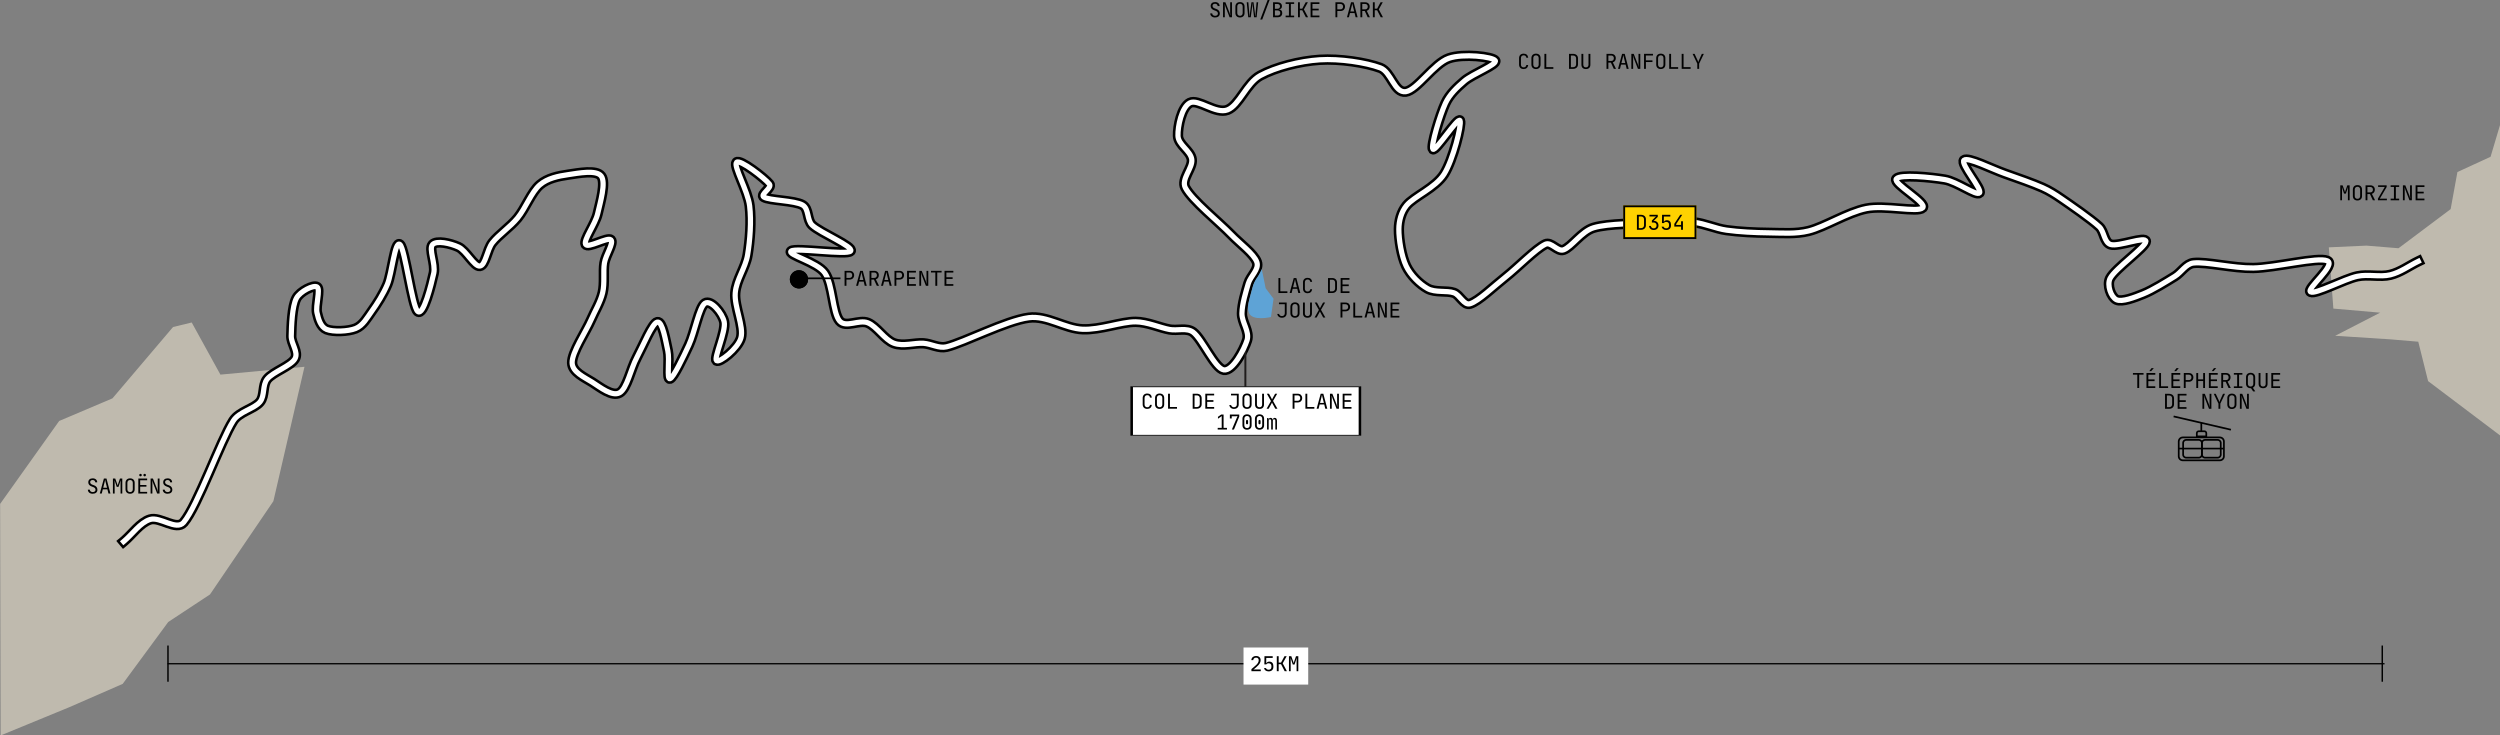 <?xml version="1.0" encoding="UTF-8" standalone="no"?>
<!DOCTYPE svg PUBLIC "-//W3C//DTD SVG 1.1//EN" "http://www.w3.org/Graphics/SVG/1.1/DTD/svg11.dtd">
<svg width="3005px" height="884px" version="1.1" xmlns="http://www.w3.org/2000/svg" xmlns:xlink="http://www.w3.org/1999/xlink" xml:space="preserve" xmlns:serif="http://www.serif.com/" style="fill-rule:evenodd;clip-rule:evenodd;stroke-linecap:square;stroke-miterlimit:1.5;">
    <rect width="100%" height="100%" fill="#808080" stroke="none"/>
    <g transform="matrix(1,0,0,1,-378.808,-1356.09)">
        <g>
            <g transform="matrix(-0.562,-0.512,0.49,-0.537,385.133,3190.56)">
                <path d="M1095.44,1243.82L848.104,961.338L797.921,1072.51L760.494,1160.3L773.257,1286.62L753.846,1366.83L779.196,1551.39L886.094,1750.31L975.929,1647.11L1065.02,1678.88L1081.99,1652.56L1076.72,1497.88L1114.85,1410.93L1095.44,1243.82Z" style="fill:rgb(191,186,174);"/>
            </g>
            <g transform="matrix(-0.562,-0.512,0.49,-0.537,3236.1,2791.37)">
                <path d="M963.64,1002.38L895.214,1059.65L860.307,1087.66L806.806,1050.44L664.888,1064.19L996.125,1444.38L972.939,1394.21L995.409,1338.65L963.778,1285.78L982.979,1179.89L1023.22,1147.4L1065.33,1103.4L994.767,1033.59L935.796,1080.7L963.64,1002.38Z" style="fill:rgb(191,186,174);"/>
            </g>
            <path d="M527.388,2007.08C537.964,1998.23 547.084,1984.37 559.115,1980.53C571.146,1976.68 590.841,1994.35 599.571,1984.01C616.256,1964.24 643.93,1886.05 659.225,1861.9C666.249,1850.81 684.539,1847.49 691.341,1839.12C697.395,1831.66 693.989,1819.11 700.039,1811.65C707.043,1803.02 728.556,1795.93 733.365,1787.31C737.871,1779.24 728.673,1769.18 728.891,1759.93C729.177,1747.81 729.891,1724.42 735.079,1714.61C739.501,1706.25 755.892,1698.17 760.018,1701.08C764.145,1703.98 757.944,1723.54 759.836,1732.03C761.509,1739.55 764.239,1749.14 771.368,1752.04C779.114,1755.18 797.257,1754.57 806.309,1750.92C815.09,1747.38 820.15,1737.84 825.681,1730.15C832.022,1721.34 839.534,1709.47 844.352,1698.07C850,1684.72 853.467,1644.6 859.568,1650C865.669,1655.4 874.193,1724.72 880.961,1730.47C887.728,1736.23 897.205,1697.93 900.174,1684.52C902.662,1673.29 893.839,1655.3 898.777,1650.04C903.716,1644.78 920.347,1648.67 929.803,1652.97C939.274,1657.28 948.782,1676.73 955.6,1675.87C962.419,1675.01 964.156,1656.17 970.715,1647.82C978.278,1638.18 992.014,1629.01 1000.98,1618.07C1010.48,1606.47 1017.56,1586.92 1027.71,1578.24C1036.89,1570.38 1049.88,1567.7 1061.85,1566C1074.14,1564.24 1095.57,1559.91 1101.47,1567.72C1107.37,1575.52 1100.38,1599.15 1097.24,1612.83C1094.29,1625.73 1080.03,1644.51 1082.67,1649.77C1085.32,1655.03 1109.35,1640.63 1113.12,1644.37C1116.89,1648.12 1106.79,1662.71 1105.31,1672.24C1103.65,1682.81 1105.91,1696.39 1103.21,1707.83C1100.52,1719.26 1093.89,1729.86 1089.12,1740.82C1083,1754.88 1066.23,1779.69 1066.49,1792.15C1066.73,1803.36 1081.21,1809.54 1090.7,1815.53C1100.2,1821.54 1114.59,1833.17 1123.53,1828.2C1132.47,1823.23 1136.9,1799.61 1144.33,1785.7C1151.89,1771.54 1162.73,1744.58 1168.93,1743.23C1175.13,1741.88 1179,1766.27 1181.53,1777.61C1183.98,1788.61 1179.88,1812.45 1184.1,1811.31C1188.31,1810.18 1200.3,1784.85 1206.82,1770.8C1213.83,1755.69 1219.09,1725.26 1226.17,1720.63C1233.25,1716.01 1247.18,1732.53 1249.3,1743.05C1251.61,1754.53 1236.67,1786.32 1240.03,1789.52C1243.38,1792.71 1265.84,1775.11 1269.41,1762.22C1273.17,1748.67 1261.24,1724.82 1262.57,1708.2C1263.85,1692.23 1274.8,1678.29 1277.42,1662.48C1280.3,1645.04 1282.11,1622.1 1279.88,1603.56C1277.72,1585.48 1260.13,1555.62 1264.1,1551.26C1268.06,1546.91 1298.23,1570.47 1303.7,1577.41C1307.19,1581.85 1292.13,1589.92 1296.91,1592.94C1303.56,1597.13 1333.89,1596.96 1343.58,1602.58C1351.27,1607.05 1348.6,1620.53 1355.02,1626.68C1364.63,1635.9 1405.48,1652.67 1401.26,1657.87C1397.04,1663.06 1334.88,1653.48 1329.72,1657.87C1324.55,1662.26 1361.09,1670.97 1370.27,1684.22C1379.99,1698.23 1379.42,1731.96 1388.04,1741.94C1395.45,1750.53 1411.49,1739.83 1421.99,1744.13C1432.86,1748.58 1442.11,1764.54 1453.25,1768.64C1464.39,1772.74 1478.29,1768.01 1488.84,1768.73C1498.17,1769.37 1507.48,1775.18 1516.56,1772.97C1537.66,1767.84 1588.17,1741.46 1615.44,1737.95C1637.35,1735.12 1658.84,1751.05 1680.22,1751.88C1701.57,1752.7 1726.27,1742.88 1743.69,1742.92C1757.72,1742.96 1773.2,1750.08 1784.74,1752.15C1794.05,1753.83 1805.35,1749.72 1812.93,1755.37C1823.78,1763.46 1839.01,1799.08 1849.81,1800.71C1860.62,1802.34 1874.12,1776.49 1877.75,1765.14C1881.12,1754.64 1871.36,1743.65 1871.61,1732.63C1871.86,1721.25 1876.3,1707.1 1879.29,1696.85C1881.87,1687.99 1892.59,1679.83 1889.53,1671.12C1886.09,1661.32 1869.1,1648.95 1858.65,1638.09C1844.33,1623.2 1811.48,1596.85 1803.59,1581.77C1798.17,1571.42 1812.79,1558 1811.31,1547.6C1809.84,1537.2 1795.1,1530.27 1794.73,1519.37C1794.35,1508.05 1799.1,1484.93 1809.03,1479.73C1818.95,1474.53 1840.16,1493.62 1854.26,1488.16C1868.36,1482.7 1876.92,1456.02 1893.6,1446.96C1912.08,1436.93 1941.05,1429.51 1965.1,1427.96C1989.16,1426.41 2020.71,1431.27 2037.94,1437.66C2051.03,1442.51 2054.77,1468.2 2068.49,1466.3C2082.21,1464.38 2102.32,1432.42 2120.25,1426.19C2137.85,1420.08 2172.96,1424.36 2176.08,1428.91C2179.2,1433.46 2148.96,1444.92 2138.98,1453.49C2130.07,1461.13 2121.07,1469.65 2116.16,1480.31C2109.86,1493.97 2098.27,1531.98 2101.2,1535.43C2104.14,1538.89 2131.52,1496.05 2133.76,1501.03C2136,1506.02 2125.36,1548.33 2114.64,1565.35C2104.16,1581.98 2078.48,1592.13 2069.41,1603.17C2063.1,1610.86 2060.28,1621.63 2060.23,1631.59C2060.18,1643.72 2063.34,1664.1 2069.08,1675.99C2074.46,1687.14 2085.11,1697.59 2094.67,1702.93C2104.03,1708.16 2117.92,1705.01 2126.44,1708.05C2133.78,1710.67 2138.34,1723.43 2145.8,1721.18C2156.09,1718.07 2174.29,1700.33 2188.14,1689.39C2203.24,1677.47 2224.74,1655.16 2236.41,1649.67C2243.26,1646.43 2250.95,1658.86 2258.12,1656.41C2267.76,1653.11 2279.93,1634.14 2294.26,1629.88C2312.49,1624.46 2347.44,1624.98 2367.52,1623.88C2383.23,1623.03 2400.3,1621.85 2414.73,1623.32C2428.15,1624.7 2440.74,1630.87 2454.11,1632.74C2469.15,1634.84 2488.52,1635.79 2504.96,1635.95C2520.91,1636.11 2537.28,1637.57 2552.76,1633.72C2572.28,1628.86 2599.27,1611.43 2622.13,1606.79C2644.26,1602.3 2683.88,1611.82 2689.88,1605.87C2695.89,1599.92 2653.73,1576.75 2658.16,1571.09C2662.59,1565.43 2699.79,1569.11 2716.46,1571.93C2731.15,1574.4 2754.31,1591.86 2758.16,1587.97C2762.02,1584.08 2734.55,1552.46 2739.61,1548.58C2744.68,1544.69 2772.84,1559.14 2788.56,1564.66C2803.81,1570 2822.67,1576.66 2833.95,1581.66C2841.82,1585.15 2849.16,1589.79 2856.25,1594.68C2867.6,1602.5 2892.12,1619.36 2902.04,1628.58C2908.26,1634.35 2907.73,1647.44 2915.82,1649.99C2925.18,1652.94 2958.3,1639.48 2958.19,1646.27C2958.07,1653.06 2921.03,1679.04 2915.13,1690.72C2911.11,1698.68 2916.19,1713.23 2922.8,1716.35C2929.41,1719.47 2944.67,1713.52 2954.8,1709.46C2966.5,1704.77 2982.93,1694.44 2993.03,1688.23C3000.85,1683.43 3006.28,1673.17 3015.4,1672.2C3031.11,1670.53 3063.25,1678.61 3087.3,1678.21C3114.09,1677.77 3164.66,1664.75 3176.14,1669.55C3187.62,1674.34 3150.13,1703.88 3156.16,1706.99C3162.2,1710.09 3196.36,1691.62 3212.33,1688.19C3225.27,1685.41 3239.78,1689.42 3251.99,1686.42C3264.08,1683.46 3274.41,1675.61 3285.62,1670.21" style="fill:none;stroke:black;stroke-width:12.5px;"/>
            <g id="Pass-symbol" serif:id="Pass symbol" transform="matrix(1,8.01187e-32,-7.39557e-32,1,437.512,-109.09)">
                <g transform="matrix(2.19,1.56439e-32,1.56439e-32,2.402,-1499.65,-2479.76)">
                    <path d="M1341.5,1813L1341.5,1836" style="fill:none;stroke:rgb(31,28,27);stroke-width:1.09px;stroke-linecap:butt;stroke-linejoin:round;"/>
                </g>
                <g transform="matrix(5.544,-4.18023e-31,1.36901e-31,1.851,-4859.57,684.927)">
                    <rect x="1111.32" y="672.689" width="49.484" height="31.5" style="fill:white;stroke:black;stroke-width:0.55px;"/>
                </g>
                <g transform="matrix(0.826,-6.10509e-32,6.10509e-32,0.826,0.411,775.798)">
                    <g transform="matrix(30.284,0,0,30.284,1588.67,1429.35)">
                        <path d="M0.306,-0.73C0.369,-0.73 0.419,-0.713 0.458,-0.679C0.496,-0.644 0.519,-0.596 0.526,-0.535L0.436,-0.535C0.432,-0.571 0.419,-0.599 0.396,-0.62C0.373,-0.64 0.343,-0.65 0.306,-0.65C0.266,-0.65 0.234,-0.638 0.211,-0.614C0.188,-0.59 0.176,-0.557 0.176,-0.515L0.176,-0.205C0.176,-0.163 0.188,-0.13 0.211,-0.106C0.234,-0.082 0.265,-0.07 0.306,-0.07C0.343,-0.07 0.373,-0.08 0.396,-0.101C0.419,-0.121 0.432,-0.149 0.436,-0.185L0.526,-0.185C0.519,-0.124 0.496,-0.076 0.458,-0.042C0.419,-0.007 0.369,0.01 0.306,0.01C0.272,0.01 0.242,0.005 0.215,-0.005C0.188,-0.015 0.165,-0.029 0.146,-0.048C0.127,-0.067 0.112,-0.089 0.102,-0.116C0.091,-0.143 0.086,-0.172 0.086,-0.205L0.086,-0.515C0.086,-0.548 0.091,-0.577 0.102,-0.604C0.112,-0.631 0.127,-0.653 0.146,-0.672C0.165,-0.691 0.188,-0.705 0.215,-0.715C0.242,-0.725 0.272,-0.73 0.306,-0.73Z" style="fill-rule:nonzero;"/>
                    </g>
                    <g transform="matrix(30.284,0,0,30.284,1606.84,1429.35)">
                        <path d="M0.17,-0.205C0.17,-0.164 0.182,-0.131 0.205,-0.107C0.228,-0.082 0.26,-0.07 0.3,-0.07C0.34,-0.07 0.372,-0.082 0.395,-0.107C0.418,-0.131 0.43,-0.164 0.43,-0.205L0.43,-0.515C0.43,-0.556 0.418,-0.589 0.395,-0.614C0.372,-0.638 0.34,-0.65 0.3,-0.65C0.26,-0.65 0.228,-0.638 0.205,-0.614C0.182,-0.589 0.17,-0.556 0.17,-0.515L0.17,-0.205ZM0.08,-0.515C0.08,-0.548 0.085,-0.577 0.096,-0.604C0.106,-0.631 0.121,-0.653 0.14,-0.672C0.159,-0.691 0.182,-0.705 0.209,-0.715C0.236,-0.725 0.266,-0.73 0.3,-0.73C0.334,-0.73 0.365,-0.725 0.392,-0.715C0.419,-0.705 0.442,-0.691 0.461,-0.672C0.48,-0.653 0.494,-0.631 0.505,-0.604C0.515,-0.577 0.52,-0.548 0.52,-0.515L0.52,-0.205C0.52,-0.172 0.515,-0.143 0.505,-0.117C0.494,-0.09 0.48,-0.068 0.461,-0.049C0.442,-0.03 0.418,-0.016 0.391,-0.006C0.364,0.005 0.333,0.01 0.3,0.01C0.266,0.01 0.236,0.005 0.209,-0.005C0.182,-0.015 0.159,-0.029 0.14,-0.048C0.121,-0.067 0.106,-0.089 0.096,-0.116C0.085,-0.143 0.08,-0.172 0.08,-0.205L0.08,-0.515Z" style="fill-rule:nonzero;"/>
                    </g>
                    <g transform="matrix(30.284,0,0,30.284,1625.01,1429.35)">
                        <path d="M0.195,-0.72L0.195,-0.082L0.535,-0.082L0.535,-0L0.105,-0L0.105,-0.72L0.195,-0.72Z" style="fill-rule:nonzero;"/>
                    </g>
                    <g transform="matrix(30.284,0,0,30.284,1661.36,1429.35)">
                        <path d="M0.289,-0.08C0.331,-0.08 0.365,-0.093 0.391,-0.119C0.416,-0.144 0.429,-0.178 0.429,-0.22L0.429,-0.501C0.429,-0.543 0.416,-0.577 0.391,-0.602C0.365,-0.627 0.331,-0.64 0.289,-0.64L0.178,-0.64L0.178,-0.08L0.289,-0.08ZM0.088,-0L0.088,-0.72L0.289,-0.72C0.324,-0.72 0.355,-0.715 0.384,-0.704C0.412,-0.693 0.436,-0.679 0.457,-0.66C0.477,-0.641 0.493,-0.618 0.504,-0.591C0.515,-0.564 0.52,-0.534 0.52,-0.501L0.52,-0.22C0.52,-0.187 0.515,-0.157 0.504,-0.13C0.493,-0.103 0.477,-0.08 0.457,-0.061C0.436,-0.042 0.412,-0.027 0.384,-0.016C0.355,-0.005 0.324,-0 0.289,-0L0.088,-0Z" style="fill-rule:nonzero;"/>
                    </g>
                    <g transform="matrix(30.284,0,0,30.284,1679.53,1429.35)">
                        <path d="M0.095,-0L0.095,-0.72L0.52,-0.72L0.52,-0.638L0.185,-0.638L0.185,-0.412L0.485,-0.412L0.485,-0.33L0.185,-0.33L0.185,-0.082L0.52,-0.082L0.52,-0L0.095,-0Z" style="fill-rule:nonzero;"/>
                    </g>
                    <g transform="matrix(30.284,0,0,30.284,1715.87,1429.35)">
                        <path d="M0.27,-0.07C0.313,-0.07 0.347,-0.082 0.372,-0.107C0.397,-0.131 0.41,-0.164 0.41,-0.205L0.41,-0.64L0.13,-0.64L0.13,-0.72L0.5,-0.72L0.5,-0.205C0.5,-0.172 0.495,-0.143 0.484,-0.116C0.473,-0.089 0.458,-0.067 0.438,-0.048C0.418,-0.029 0.394,-0.015 0.366,-0.005C0.337,0.005 0.305,0.01 0.27,0.01C0.241,0.01 0.213,0.006 0.188,-0.003C0.163,-0.012 0.14,-0.024 0.121,-0.041C0.101,-0.057 0.085,-0.076 0.072,-0.099C0.059,-0.122 0.05,-0.147 0.045,-0.175L0.135,-0.175C0.141,-0.143 0.156,-0.118 0.181,-0.099C0.206,-0.08 0.235,-0.07 0.27,-0.07Z" style="fill-rule:nonzero;"/>
                    </g>
                    <g transform="matrix(30.284,0,0,30.284,1734.04,1429.35)">
                        <path d="M0.17,-0.205C0.17,-0.164 0.182,-0.131 0.205,-0.107C0.228,-0.082 0.26,-0.07 0.3,-0.07C0.34,-0.07 0.372,-0.082 0.395,-0.107C0.418,-0.131 0.43,-0.164 0.43,-0.205L0.43,-0.515C0.43,-0.556 0.418,-0.589 0.395,-0.614C0.372,-0.638 0.34,-0.65 0.3,-0.65C0.26,-0.65 0.228,-0.638 0.205,-0.614C0.182,-0.589 0.17,-0.556 0.17,-0.515L0.17,-0.205ZM0.08,-0.515C0.08,-0.548 0.085,-0.577 0.096,-0.604C0.106,-0.631 0.121,-0.653 0.14,-0.672C0.159,-0.691 0.182,-0.705 0.209,-0.715C0.236,-0.725 0.266,-0.73 0.3,-0.73C0.334,-0.73 0.365,-0.725 0.392,-0.715C0.419,-0.705 0.442,-0.691 0.461,-0.672C0.48,-0.653 0.494,-0.631 0.505,-0.604C0.515,-0.577 0.52,-0.548 0.52,-0.515L0.52,-0.205C0.52,-0.172 0.515,-0.143 0.505,-0.117C0.494,-0.09 0.48,-0.068 0.461,-0.049C0.442,-0.03 0.418,-0.016 0.391,-0.006C0.364,0.005 0.333,0.01 0.3,0.01C0.266,0.01 0.236,0.005 0.209,-0.005C0.182,-0.015 0.159,-0.029 0.14,-0.048C0.121,-0.067 0.106,-0.089 0.096,-0.116C0.085,-0.143 0.08,-0.172 0.08,-0.205L0.08,-0.515Z" style="fill-rule:nonzero;"/>
                    </g>
                    <g transform="matrix(30.284,0,0,30.284,1752.21,1429.35)">
                        <path d="M0.3,0.01C0.231,0.01 0.178,-0.009 0.141,-0.046C0.104,-0.083 0.085,-0.135 0.085,-0.2L0.085,-0.72L0.175,-0.72L0.175,-0.2C0.175,-0.16 0.186,-0.128 0.207,-0.105C0.228,-0.082 0.259,-0.07 0.3,-0.07C0.34,-0.07 0.371,-0.082 0.393,-0.105C0.414,-0.128 0.425,-0.16 0.425,-0.2L0.425,-0.72L0.515,-0.72L0.515,-0.2C0.515,-0.134 0.496,-0.083 0.459,-0.046C0.422,-0.008 0.369,0.01 0.3,0.01Z" style="fill-rule:nonzero;"/>
                    </g>
                    <g transform="matrix(30.284,0,0,30.284,1770.38,1429.35)">
                        <path d="M0.25,-0.367L0.051,-0.72L0.155,-0.72L0.268,-0.511C0.277,-0.495 0.285,-0.48 0.29,-0.467C0.294,-0.46 0.297,-0.454 0.3,-0.447L0.303,-0.447C0.306,-0.453 0.309,-0.46 0.313,-0.467L0.335,-0.511L0.45,-0.72L0.549,-0.72L0.35,-0.373L0.56,-0L0.457,-0L0.332,-0.229L0.31,-0.273C0.306,-0.28 0.303,-0.287 0.3,-0.294L0.297,-0.294C0.294,-0.287 0.291,-0.28 0.288,-0.273C0.285,-0.267 0.27,-0.237 0.266,-0.23L0.14,-0L0.04,-0L0.25,-0.367Z" style="fill-rule:nonzero;"/>
                    </g>
                    <g transform="matrix(30.284,0,0,30.284,1806.72,1429.35)">
                        <path d="M0.333,-0.72C0.366,-0.72 0.395,-0.715 0.422,-0.705C0.449,-0.695 0.472,-0.681 0.491,-0.662C0.509,-0.643 0.524,-0.621 0.535,-0.596C0.545,-0.57 0.55,-0.541 0.55,-0.51C0.55,-0.479 0.545,-0.45 0.534,-0.425C0.523,-0.399 0.509,-0.377 0.49,-0.358C0.47,-0.339 0.448,-0.325 0.421,-0.315C0.394,-0.305 0.365,-0.3 0.333,-0.3L0.18,-0.3L0.18,-0L0.09,-0L0.09,-0.72L0.333,-0.72ZM0.18,-0.64L0.18,-0.38L0.333,-0.38C0.37,-0.38 0.4,-0.392 0.423,-0.416C0.446,-0.439 0.457,-0.471 0.457,-0.51C0.457,-0.549 0.446,-0.581 0.423,-0.605C0.4,-0.628 0.37,-0.64 0.333,-0.64L0.18,-0.64Z" style="fill-rule:nonzero;"/>
                    </g>
                    <g transform="matrix(30.284,0,0,30.284,1824.89,1429.35)">
                        <path d="M0.195,-0.72L0.195,-0.082L0.535,-0.082L0.535,-0L0.105,-0L0.105,-0.72L0.195,-0.72Z" style="fill-rule:nonzero;"/>
                    </g>
                    <g transform="matrix(30.284,0,0,30.284,1843.06,1429.35)">
                        <path d="M0.044,-0L0.24,-0.72L0.366,-0.72L0.556,-0L0.46,-0L0.41,-0.203L0.189,-0.203L0.138,-0L0.044,-0ZM0.208,-0.278L0.392,-0.278L0.322,-0.563C0.319,-0.577 0.316,-0.59 0.313,-0.602C0.31,-0.613 0.308,-0.624 0.307,-0.633C0.306,-0.643 0.304,-0.652 0.303,-0.66L0.299,-0.66C0.298,-0.652 0.296,-0.643 0.294,-0.633C0.293,-0.624 0.291,-0.613 0.288,-0.602C0.285,-0.59 0.282,-0.577 0.279,-0.563L0.208,-0.278Z" style="fill-rule:nonzero;"/>
                    </g>
                    <g transform="matrix(30.284,0,0,30.284,1861.23,1429.35)">
                        <path d="M0.085,-0.72L0.199,-0.72L0.39,-0.237C0.395,-0.225 0.4,-0.211 0.405,-0.196C0.41,-0.18 0.414,-0.165 0.417,-0.151C0.422,-0.134 0.426,-0.117 0.43,-0.1L0.438,-0.1C0.438,-0.1 0.438,-0.103 0.437,-0.111C0.436,-0.117 0.435,-0.127 0.434,-0.139C0.433,-0.151 0.432,-0.165 0.431,-0.181C0.43,-0.196 0.429,-0.213 0.429,-0.23L0.429,-0.72L0.515,-0.72L0.515,-0L0.401,-0L0.213,-0.484C0.208,-0.499 0.202,-0.515 0.197,-0.531C0.192,-0.547 0.187,-0.562 0.184,-0.575C0.179,-0.59 0.175,-0.606 0.172,-0.621L0.164,-0.621C0.165,-0.61 0.167,-0.598 0.168,-0.585C0.169,-0.574 0.169,-0.56 0.17,-0.545C0.171,-0.529 0.171,-0.511 0.171,-0.492L0.171,-0L0.085,-0L0.085,-0.72Z" style="fill-rule:nonzero;"/>
                    </g>
                    <g transform="matrix(30.284,0,0,30.284,1879.4,1429.35)">
                        <path d="M0.095,-0L0.095,-0.72L0.52,-0.72L0.52,-0.638L0.185,-0.638L0.185,-0.412L0.485,-0.412L0.485,-0.33L0.185,-0.33L0.185,-0.082L0.52,-0.082L0.52,-0L0.095,-0Z" style="fill-rule:nonzero;"/>
                    </g>
                    <g transform="matrix(30.284,0,0,30.284,1697.7,1459.63)">
                        <path d="M0.09,-0.08L0.283,-0.08L0.283,-0.585C0.283,-0.59 0.284,-0.617 0.284,-0.623C0.284,-0.629 0.284,-0.634 0.285,-0.639C0.285,-0.643 0.285,-0.645 0.285,-0.645L0.283,-0.645C0.278,-0.641 0.274,-0.637 0.269,-0.634C0.265,-0.631 0.261,-0.627 0.257,-0.624C0.252,-0.621 0.248,-0.618 0.244,-0.615L0.103,-0.519L0.103,-0.61L0.258,-0.72L0.373,-0.72L0.373,-0.08L0.535,-0.08L0.535,-0L0.09,-0L0.09,-0.08Z" style="fill-rule:nonzero;"/>
                    </g>
                    <g transform="matrix(30.284,0,0,30.284,1715.87,1459.63)">
                        <path d="M0.165,-0.638L0.165,-0.53L0.075,-0.53L0.075,-0.72L0.525,-0.72L0.525,-0.618L0.272,-0L0.171,-0L0.414,-0.574C0.419,-0.585 0.423,-0.595 0.427,-0.602C0.43,-0.609 0.433,-0.615 0.436,-0.62C0.439,-0.626 0.442,-0.631 0.445,-0.634L0.445,-0.64C0.434,-0.639 0.424,-0.639 0.414,-0.639C0.405,-0.639 0.371,-0.638 0.364,-0.638L0.165,-0.638Z" style="fill-rule:nonzero;"/>
                    </g>
                    <g transform="matrix(30.284,0,0,30.284,1734.04,1459.63)">
                        <path d="M0.25,-0.405C0.25,-0.422 0.255,-0.435 0.264,-0.445C0.273,-0.455 0.285,-0.46 0.3,-0.46C0.315,-0.46 0.328,-0.455 0.337,-0.445C0.346,-0.435 0.35,-0.422 0.35,-0.405L0.35,-0.305C0.35,-0.288 0.346,-0.275 0.337,-0.265C0.328,-0.255 0.315,-0.25 0.3,-0.25C0.285,-0.25 0.273,-0.255 0.264,-0.265C0.255,-0.275 0.25,-0.288 0.25,-0.305L0.25,-0.405ZM0.17,-0.205C0.17,-0.164 0.182,-0.131 0.205,-0.107C0.228,-0.082 0.26,-0.07 0.3,-0.07C0.34,-0.07 0.372,-0.082 0.395,-0.107C0.418,-0.131 0.43,-0.164 0.43,-0.205L0.43,-0.515C0.43,-0.556 0.418,-0.589 0.395,-0.614C0.372,-0.638 0.34,-0.65 0.3,-0.65C0.26,-0.65 0.228,-0.638 0.205,-0.614C0.182,-0.589 0.17,-0.556 0.17,-0.515L0.17,-0.205ZM0.08,-0.205L0.08,-0.515C0.08,-0.548 0.085,-0.577 0.096,-0.604C0.106,-0.631 0.121,-0.653 0.14,-0.672C0.159,-0.691 0.182,-0.705 0.209,-0.715C0.236,-0.725 0.266,-0.73 0.3,-0.73C0.334,-0.73 0.365,-0.725 0.392,-0.715C0.419,-0.705 0.442,-0.691 0.461,-0.672C0.48,-0.653 0.494,-0.631 0.505,-0.604C0.515,-0.577 0.52,-0.548 0.52,-0.515L0.52,-0.205C0.52,-0.172 0.515,-0.143 0.505,-0.117C0.494,-0.09 0.48,-0.068 0.461,-0.049C0.442,-0.03 0.418,-0.016 0.391,-0.006C0.364,0.005 0.333,0.01 0.3,0.01C0.266,0.01 0.236,0.005 0.209,-0.005C0.182,-0.015 0.159,-0.029 0.14,-0.048C0.121,-0.067 0.106,-0.089 0.096,-0.116C0.085,-0.143 0.08,-0.172 0.08,-0.205Z" style="fill-rule:nonzero;"/>
                    </g>
                    <g transform="matrix(30.284,0,0,30.284,1752.21,1459.63)">
                        <path d="M0.25,-0.405C0.25,-0.422 0.255,-0.435 0.264,-0.445C0.273,-0.455 0.285,-0.46 0.3,-0.46C0.315,-0.46 0.328,-0.455 0.337,-0.445C0.346,-0.435 0.35,-0.422 0.35,-0.405L0.35,-0.305C0.35,-0.288 0.346,-0.275 0.337,-0.265C0.328,-0.255 0.315,-0.25 0.3,-0.25C0.285,-0.25 0.273,-0.255 0.264,-0.265C0.255,-0.275 0.25,-0.288 0.25,-0.305L0.25,-0.405ZM0.17,-0.205C0.17,-0.164 0.182,-0.131 0.205,-0.107C0.228,-0.082 0.26,-0.07 0.3,-0.07C0.34,-0.07 0.372,-0.082 0.395,-0.107C0.418,-0.131 0.43,-0.164 0.43,-0.205L0.43,-0.515C0.43,-0.556 0.418,-0.589 0.395,-0.614C0.372,-0.638 0.34,-0.65 0.3,-0.65C0.26,-0.65 0.228,-0.638 0.205,-0.614C0.182,-0.589 0.17,-0.556 0.17,-0.515L0.17,-0.205ZM0.08,-0.205L0.08,-0.515C0.08,-0.548 0.085,-0.577 0.096,-0.604C0.106,-0.631 0.121,-0.653 0.14,-0.672C0.159,-0.691 0.182,-0.705 0.209,-0.715C0.236,-0.725 0.266,-0.73 0.3,-0.73C0.334,-0.73 0.365,-0.725 0.392,-0.715C0.419,-0.705 0.442,-0.691 0.461,-0.672C0.48,-0.653 0.494,-0.631 0.505,-0.604C0.515,-0.577 0.52,-0.548 0.52,-0.515L0.52,-0.205C0.52,-0.172 0.515,-0.143 0.505,-0.117C0.494,-0.09 0.48,-0.068 0.461,-0.049C0.442,-0.03 0.418,-0.016 0.391,-0.006C0.364,0.005 0.333,0.01 0.3,0.01C0.266,0.01 0.236,0.005 0.209,-0.005C0.182,-0.015 0.159,-0.029 0.14,-0.048C0.121,-0.067 0.106,-0.089 0.096,-0.116C0.085,-0.143 0.08,-0.172 0.08,-0.205Z" style="fill-rule:nonzero;"/>
                    </g>
                    <g transform="matrix(30.284,0,0,30.284,1770.38,1459.63)">
                        <path d="M0.062,-0.55L0.133,-0.55L0.133,-0.469L0.14,-0.469C0.143,-0.498 0.152,-0.521 0.168,-0.537C0.184,-0.552 0.205,-0.56 0.232,-0.56C0.259,-0.56 0.281,-0.552 0.298,-0.537C0.315,-0.521 0.327,-0.498 0.334,-0.469L0.339,-0.469C0.342,-0.498 0.351,-0.521 0.367,-0.537C0.383,-0.552 0.404,-0.56 0.431,-0.56C0.465,-0.56 0.491,-0.548 0.51,-0.523C0.529,-0.498 0.538,-0.463 0.538,-0.419L0.538,-0L0.46,-0L0.46,-0.419C0.46,-0.442 0.455,-0.46 0.445,-0.473C0.434,-0.485 0.419,-0.491 0.4,-0.491C0.359,-0.491 0.339,-0.465 0.339,-0.414L0.339,-0L0.261,-0L0.261,-0.419C0.261,-0.438 0.257,-0.455 0.248,-0.47C0.239,-0.484 0.223,-0.491 0.201,-0.491C0.181,-0.491 0.165,-0.484 0.154,-0.469C0.145,-0.456 0.14,-0.437 0.14,-0.414L0.14,-0L0.062,-0L0.062,-0.55Z" style="fill-rule:nonzero;"/>
                    </g>
                </g>
            </g>
            <path d="M527.388,2007.08C537.964,1998.23 547.084,1984.37 559.115,1980.53C571.146,1976.68 590.841,1994.35 599.571,1984.01C616.256,1964.24 643.93,1886.05 659.225,1861.9C666.249,1850.81 684.539,1847.49 691.341,1839.12C697.395,1831.66 693.989,1819.11 700.039,1811.65C707.043,1803.02 728.556,1795.93 733.365,1787.31C737.871,1779.24 728.673,1769.18 728.891,1759.93C729.177,1747.81 729.891,1724.42 735.079,1714.61C739.501,1706.25 755.892,1698.17 760.018,1701.08C764.145,1703.98 757.944,1723.54 759.836,1732.03C761.509,1739.55 764.239,1749.14 771.368,1752.04C779.114,1755.18 797.257,1754.57 806.309,1750.92C815.09,1747.38 820.15,1737.84 825.681,1730.15C832.022,1721.34 839.534,1709.47 844.352,1698.07C850,1684.72 853.467,1644.6 859.568,1650C865.669,1655.4 874.193,1724.72 880.961,1730.47C887.728,1736.23 897.205,1697.93 900.174,1684.52C902.662,1673.29 893.839,1655.3 898.777,1650.04C903.716,1644.78 920.347,1648.67 929.803,1652.97C939.274,1657.28 948.782,1676.73 955.6,1675.87C962.419,1675.01 964.156,1656.17 970.715,1647.82C978.278,1638.18 992.014,1629.01 1000.98,1618.07C1010.48,1606.47 1017.56,1586.92 1027.71,1578.24C1036.89,1570.38 1049.88,1567.7 1061.85,1566C1074.14,1564.24 1095.57,1559.91 1101.47,1567.72C1107.37,1575.52 1100.38,1599.15 1097.24,1612.83C1094.29,1625.73 1080.03,1644.51 1082.67,1649.77C1085.32,1655.03 1109.35,1640.63 1113.12,1644.37C1116.89,1648.12 1106.79,1662.71 1105.31,1672.24C1103.65,1682.81 1105.91,1696.39 1103.21,1707.83C1100.52,1719.26 1093.89,1729.86 1089.12,1740.82C1083,1754.88 1066.23,1779.69 1066.49,1792.15C1066.73,1803.36 1081.21,1809.54 1090.7,1815.53C1100.2,1821.54 1114.59,1833.17 1123.53,1828.2C1132.47,1823.23 1136.9,1799.61 1144.33,1785.7C1151.89,1771.54 1162.73,1744.58 1168.93,1743.23C1175.13,1741.88 1179,1766.27 1181.53,1777.61C1183.98,1788.61 1179.88,1812.45 1184.1,1811.31C1188.31,1810.18 1200.3,1784.85 1206.82,1770.8C1213.83,1755.69 1219.09,1725.26 1226.17,1720.63C1233.25,1716.01 1247.18,1732.53 1249.3,1743.05C1251.61,1754.53 1236.67,1786.32 1240.03,1789.52C1243.38,1792.71 1265.84,1775.11 1269.41,1762.22C1273.17,1748.67 1261.24,1724.82 1262.57,1708.2C1263.85,1692.23 1274.8,1678.29 1277.42,1662.48C1280.3,1645.04 1282.11,1622.1 1279.88,1603.56C1277.72,1585.48 1260.13,1555.62 1264.1,1551.26C1268.06,1546.91 1298.23,1570.47 1303.7,1577.41C1307.19,1581.85 1292.13,1589.92 1296.91,1592.94C1303.56,1597.13 1333.89,1596.96 1343.58,1602.58C1351.27,1607.05 1348.6,1620.53 1355.02,1626.68C1364.63,1635.9 1405.48,1652.67 1401.26,1657.87C1397.04,1663.06 1334.88,1653.48 1329.72,1657.87C1324.55,1662.26 1361.09,1670.97 1370.27,1684.22C1379.99,1698.23 1379.42,1731.96 1388.04,1741.94C1395.45,1750.53 1411.49,1739.83 1421.99,1744.13C1432.86,1748.58 1442.11,1764.54 1453.25,1768.64C1464.39,1772.74 1478.29,1768.01 1488.84,1768.73C1498.17,1769.37 1507.48,1775.18 1516.56,1772.97C1537.66,1767.84 1588.17,1741.46 1615.44,1737.95C1637.35,1735.12 1658.84,1751.05 1680.22,1751.88C1701.57,1752.7 1726.27,1742.88 1743.69,1742.92C1757.72,1742.96 1773.2,1750.08 1784.74,1752.15C1794.05,1753.83 1805.35,1749.72 1812.93,1755.37C1823.78,1763.46 1839.01,1799.08 1849.81,1800.71C1860.62,1802.34 1874.12,1776.49 1877.75,1765.14C1881.12,1754.64 1871.36,1743.65 1871.61,1732.63C1871.86,1721.25 1876.3,1707.1 1879.29,1696.85C1881.87,1687.99 1892.59,1679.83 1889.53,1671.12C1886.09,1661.32 1869.1,1648.95 1858.65,1638.09C1844.33,1623.2 1811.48,1596.85 1803.59,1581.77C1798.17,1571.42 1812.79,1558 1811.31,1547.6C1809.84,1537.2 1795.1,1530.27 1794.73,1519.37C1794.35,1508.05 1799.1,1484.93 1809.03,1479.73C1818.95,1474.53 1840.16,1493.62 1854.26,1488.16C1868.36,1482.7 1876.92,1456.02 1893.6,1446.96C1912.08,1436.93 1941.05,1429.51 1965.1,1427.96C1989.16,1426.41 2020.71,1431.27 2037.94,1437.66C2051.03,1442.51 2054.77,1468.2 2068.49,1466.3C2082.21,1464.38 2102.32,1432.42 2120.25,1426.19C2137.85,1420.08 2172.96,1424.36 2176.08,1428.91C2179.2,1433.46 2148.96,1444.92 2138.98,1453.49C2130.07,1461.13 2121.07,1469.65 2116.16,1480.31C2109.86,1493.97 2098.27,1531.98 2101.2,1535.43C2104.14,1538.89 2131.52,1496.05 2133.76,1501.03C2136,1506.02 2125.36,1548.33 2114.64,1565.35C2104.16,1581.98 2078.48,1592.13 2069.41,1603.17C2063.1,1610.86 2060.28,1621.63 2060.23,1631.59C2060.18,1643.72 2063.34,1664.1 2069.08,1675.99C2074.46,1687.14 2085.11,1697.59 2094.67,1702.93C2104.03,1708.16 2117.92,1705.01 2126.44,1708.05C2133.78,1710.67 2138.34,1723.43 2145.8,1721.18C2156.09,1718.07 2174.29,1700.33 2188.14,1689.39C2203.24,1677.47 2224.74,1655.16 2236.41,1649.67C2243.26,1646.43 2250.95,1658.86 2258.12,1656.41C2267.76,1653.11 2279.93,1634.14 2294.26,1629.88C2312.49,1624.46 2347.44,1624.98 2367.52,1623.88C2383.23,1623.03 2400.3,1621.85 2414.73,1623.32C2428.15,1624.7 2440.74,1630.87 2454.11,1632.74C2469.15,1634.84 2488.52,1635.79 2504.96,1635.95C2520.91,1636.11 2537.28,1637.57 2552.76,1633.72C2572.28,1628.86 2599.27,1611.43 2622.13,1606.79C2644.26,1602.3 2683.88,1611.82 2689.88,1605.87C2695.89,1599.92 2653.73,1576.75 2658.16,1571.09C2662.59,1565.43 2699.79,1569.11 2716.46,1571.93C2731.15,1574.4 2754.31,1591.86 2758.16,1587.97C2762.02,1584.08 2734.55,1552.46 2739.61,1548.58C2744.68,1544.69 2772.84,1559.14 2788.56,1564.66C2803.81,1570 2822.67,1576.66 2833.95,1581.66C2841.82,1585.15 2849.16,1589.79 2856.25,1594.68C2867.6,1602.5 2892.12,1619.36 2902.04,1628.58C2908.26,1634.35 2907.73,1647.44 2915.82,1649.99C2925.18,1652.94 2958.3,1639.48 2958.19,1646.27C2958.07,1653.06 2921.03,1679.04 2915.13,1690.72C2911.11,1698.68 2916.19,1713.23 2922.8,1716.35C2929.41,1719.47 2944.67,1713.52 2954.8,1709.46C2966.5,1704.77 2982.93,1694.44 2993.03,1688.23C3000.85,1683.43 3006.28,1673.17 3015.4,1672.2C3031.11,1670.53 3063.25,1678.61 3087.3,1678.21C3114.09,1677.77 3164.66,1664.75 3176.14,1669.55C3187.62,1674.34 3150.13,1703.88 3156.16,1706.99C3162.2,1710.09 3196.36,1691.62 3212.33,1688.19C3225.27,1685.41 3239.78,1689.42 3251.99,1686.42C3264.08,1683.46 3274.41,1675.61 3285.62,1670.21" style="fill:none;stroke:white;stroke-width:6.25px;"/>
            <g id="DISTANCE" transform="matrix(1.013,-5.55112e-17,0,1.06,439.599,924.044)">
                <g transform="matrix(5.88787e-17,0.919,-0.824,4.82264e-17,287.624,847.411)">
                    <path d="M319,180L361.555,180" style="fill:none;stroke:black;stroke-width:2.11px;stroke-linejoin:round;"/>
                </g>
                <g transform="matrix(1.088,-5.70345e-17,-5.30363e-17,0.788,-164.271,1018.41)">
                    <path d="M279.548,180L2695.42,180" style="fill:none;stroke:black;stroke-width:1.95px;stroke-linejoin:round;"/>
                </g>
                <g transform="matrix(0.987,0,0,0.944,-142.212,-324.301)">
                    <rect x="1578.25" y="1553.11" width="77.769" height="44.551" style="fill:white;"/>
                </g>
                <g transform="matrix(5.88787e-17,0.919,-0.824,4.82264e-17,2915.05,847.411)">
                    <path d="M319,180L361.555,180" style="fill:none;stroke:black;stroke-width:2.11px;stroke-linejoin:round;"/>
                </g>
                <g transform="matrix(1.007,0,0,1.007,-307.474,-270.672)">
                    <g transform="matrix(24.497,0,0,23.417,1718.62,1429.35)">
                        <path d="M0.513,-0.53C0.513,-0.476 0.498,-0.424 0.469,-0.374C0.439,-0.323 0.392,-0.27 0.327,-0.214L0.206,-0.109C0.203,-0.106 0.199,-0.104 0.195,-0.101C0.191,-0.098 0.187,-0.096 0.183,-0.093C0.178,-0.09 0.173,-0.087 0.168,-0.084L0.168,-0.08C0.179,-0.081 0.189,-0.081 0.199,-0.081C0.208,-0.082 0.218,-0.082 0.228,-0.082L0.52,-0.082L0.52,-0L0.07,-0L0.07,-0.1L0.26,-0.263C0.289,-0.288 0.313,-0.311 0.334,-0.333C0.354,-0.355 0.37,-0.377 0.383,-0.398C0.396,-0.419 0.405,-0.441 0.411,-0.462C0.417,-0.483 0.42,-0.506 0.42,-0.529C0.42,-0.566 0.409,-0.596 0.387,-0.618C0.364,-0.639 0.334,-0.65 0.296,-0.65C0.254,-0.65 0.221,-0.639 0.196,-0.617C0.171,-0.595 0.158,-0.566 0.158,-0.53L0.065,-0.53C0.066,-0.56 0.073,-0.587 0.084,-0.612C0.095,-0.637 0.111,-0.658 0.132,-0.675C0.152,-0.692 0.176,-0.706 0.204,-0.716C0.231,-0.725 0.262,-0.73 0.296,-0.73C0.329,-0.73 0.359,-0.725 0.386,-0.716C0.413,-0.707 0.435,-0.693 0.454,-0.676C0.473,-0.659 0.487,-0.638 0.498,-0.613C0.508,-0.588 0.513,-0.561 0.513,-0.53Z" style="fill-rule:nonzero;"/>
                    </g>
                    <g transform="matrix(24.497,0,0,23.417,1733.32,1429.35)">
                        <path d="M0.331,-0.46C0.392,-0.46 0.439,-0.441 0.474,-0.404C0.508,-0.366 0.525,-0.315 0.525,-0.25L0.525,-0.2C0.525,-0.168 0.52,-0.139 0.509,-0.113C0.498,-0.087 0.483,-0.065 0.464,-0.047C0.444,-0.029 0.42,-0.015 0.392,-0.005C0.364,0.005 0.333,0.01 0.298,0.01C0.237,0.01 0.186,-0.005 0.147,-0.034C0.108,-0.063 0.084,-0.101 0.075,-0.15L0.17,-0.15C0.177,-0.126 0.191,-0.107 0.214,-0.092C0.236,-0.077 0.264,-0.07 0.299,-0.07C0.34,-0.07 0.372,-0.082 0.396,-0.105C0.42,-0.128 0.432,-0.16 0.432,-0.2L0.432,-0.25C0.432,-0.29 0.42,-0.322 0.396,-0.345C0.372,-0.368 0.339,-0.38 0.298,-0.38C0.247,-0.38 0.209,-0.362 0.184,-0.325L0.092,-0.325L0.097,-0.72L0.493,-0.72L0.493,-0.638L0.184,-0.638L0.181,-0.384L0.187,-0.384C0.193,-0.398 0.202,-0.411 0.215,-0.422C0.226,-0.431 0.24,-0.44 0.259,-0.448C0.277,-0.456 0.301,-0.46 0.331,-0.46Z" style="fill-rule:nonzero;"/>
                    </g>
                    <g transform="matrix(24.497,0,0,23.417,1748.02,1429.35)">
                        <path d="M0.09,-0.72L0.18,-0.72L0.18,-0.414L0.295,-0.414L0.459,-0.72L0.565,-0.72L0.374,-0.378L0.575,-0L0.468,-0L0.295,-0.335L0.18,-0.335L0.18,-0L0.09,-0L0.09,-0.72Z" style="fill-rule:nonzero;"/>
                    </g>
                    <g transform="matrix(24.497,0,0,23.417,1762.72,1429.35)">
                        <path d="M0.075,-0L0.075,-0.72L0.187,-0.72L0.275,-0.476C0.278,-0.469 0.281,-0.46 0.284,-0.451C0.287,-0.441 0.289,-0.432 0.291,-0.424C0.294,-0.414 0.296,-0.404 0.299,-0.395L0.305,-0.395C0.308,-0.404 0.31,-0.414 0.313,-0.424C0.316,-0.432 0.319,-0.441 0.322,-0.451C0.325,-0.46 0.327,-0.469 0.33,-0.476L0.413,-0.72L0.525,-0.72L0.525,-0L0.442,-0L0.442,-0.505C0.442,-0.516 0.442,-0.528 0.443,-0.541C0.443,-0.554 0.444,-0.567 0.445,-0.58C0.446,-0.595 0.446,-0.609 0.447,-0.624L0.441,-0.624C0.437,-0.61 0.433,-0.596 0.429,-0.583C0.426,-0.571 0.422,-0.558 0.418,-0.544C0.413,-0.53 0.409,-0.517 0.405,-0.505L0.343,-0.32L0.259,-0.32L0.197,-0.505C0.193,-0.518 0.189,-0.531 0.184,-0.545C0.179,-0.559 0.175,-0.572 0.172,-0.584C0.168,-0.598 0.164,-0.612 0.16,-0.625L0.155,-0.625C0.156,-0.61 0.156,-0.596 0.157,-0.581C0.157,-0.569 0.157,-0.556 0.158,-0.543C0.158,-0.529 0.158,-0.516 0.158,-0.505L0.158,-0L0.075,-0Z" style="fill-rule:nonzero;"/>
                    </g>
                </g>
            </g>
            <g transform="matrix(1.021,-5.59173e-17,0,1.068,-1249.55,422.781)">
                <g transform="matrix(24.497,0,0,23.417,1696.57,1429.35)">
                    <path d="M0.3,0.01C0.267,0.01 0.237,0.006 0.209,-0.004C0.181,-0.013 0.157,-0.026 0.137,-0.043C0.116,-0.06 0.1,-0.08 0.089,-0.104C0.077,-0.128 0.071,-0.155 0.07,-0.185L0.165,-0.185C0.165,-0.168 0.169,-0.152 0.176,-0.138C0.183,-0.124 0.192,-0.112 0.205,-0.102C0.218,-0.092 0.232,-0.084 0.249,-0.079C0.266,-0.073 0.283,-0.07 0.302,-0.07C0.344,-0.07 0.377,-0.08 0.402,-0.1C0.427,-0.119 0.439,-0.146 0.439,-0.18C0.439,-0.209 0.43,-0.234 0.412,-0.257C0.394,-0.279 0.368,-0.296 0.334,-0.309L0.258,-0.337C0.147,-0.378 0.091,-0.445 0.091,-0.539C0.091,-0.599 0.11,-0.646 0.148,-0.68C0.186,-0.713 0.238,-0.73 0.305,-0.73C0.336,-0.73 0.365,-0.726 0.391,-0.717C0.417,-0.708 0.44,-0.696 0.459,-0.679C0.478,-0.662 0.493,-0.642 0.504,-0.619C0.515,-0.595 0.52,-0.568 0.521,-0.539L0.426,-0.539C0.426,-0.556 0.423,-0.571 0.416,-0.585C0.409,-0.598 0.401,-0.61 0.39,-0.62C0.379,-0.629 0.366,-0.637 0.351,-0.642C0.336,-0.647 0.321,-0.65 0.304,-0.65C0.266,-0.65 0.236,-0.641 0.215,-0.623C0.193,-0.605 0.182,-0.581 0.182,-0.55C0.182,-0.52 0.19,-0.495 0.207,-0.476C0.223,-0.456 0.249,-0.439 0.286,-0.426L0.366,-0.397C0.419,-0.378 0.46,-0.35 0.488,-0.313C0.516,-0.276 0.53,-0.233 0.53,-0.183C0.53,-0.123 0.51,-0.076 0.469,-0.042C0.428,-0.007 0.371,0.01 0.3,0.01Z" style="fill-rule:nonzero;"/>
                </g>
                <g transform="matrix(24.497,0,0,23.417,1711.27,1429.35)">
                    <path d="M0.044,-0L0.24,-0.72L0.366,-0.72L0.556,-0L0.46,-0L0.41,-0.203L0.189,-0.203L0.138,-0L0.044,-0ZM0.208,-0.278L0.392,-0.278L0.322,-0.563C0.319,-0.577 0.316,-0.59 0.313,-0.602C0.31,-0.613 0.308,-0.624 0.307,-0.633C0.306,-0.643 0.304,-0.652 0.303,-0.66L0.299,-0.66C0.298,-0.652 0.296,-0.643 0.294,-0.633C0.293,-0.624 0.291,-0.613 0.288,-0.602C0.285,-0.59 0.282,-0.577 0.279,-0.563L0.208,-0.278Z" style="fill-rule:nonzero;"/>
                </g>
                <g transform="matrix(24.497,0,0,23.417,1725.97,1429.35)">
                    <path d="M0.075,-0L0.075,-0.72L0.187,-0.72L0.275,-0.476C0.278,-0.469 0.281,-0.46 0.284,-0.451C0.287,-0.441 0.289,-0.432 0.291,-0.424C0.294,-0.414 0.296,-0.404 0.299,-0.395L0.305,-0.395C0.308,-0.404 0.31,-0.414 0.313,-0.424C0.316,-0.432 0.319,-0.441 0.322,-0.451C0.325,-0.46 0.327,-0.469 0.33,-0.476L0.413,-0.72L0.525,-0.72L0.525,-0L0.442,-0L0.442,-0.505C0.442,-0.516 0.442,-0.528 0.443,-0.541C0.443,-0.554 0.444,-0.567 0.445,-0.58C0.446,-0.595 0.446,-0.609 0.447,-0.624L0.441,-0.624C0.437,-0.61 0.433,-0.596 0.429,-0.583C0.426,-0.571 0.422,-0.558 0.418,-0.544C0.413,-0.53 0.409,-0.517 0.405,-0.505L0.343,-0.32L0.259,-0.32L0.197,-0.505C0.193,-0.518 0.189,-0.531 0.184,-0.545C0.179,-0.559 0.175,-0.572 0.172,-0.584C0.168,-0.598 0.164,-0.612 0.16,-0.625L0.155,-0.625C0.156,-0.61 0.156,-0.596 0.157,-0.581C0.157,-0.569 0.157,-0.556 0.158,-0.543C0.158,-0.529 0.158,-0.516 0.158,-0.505L0.158,-0L0.075,-0Z" style="fill-rule:nonzero;"/>
                </g>
                <g transform="matrix(24.497,0,0,23.417,1740.67,1429.35)">
                    <path d="M0.17,-0.205C0.17,-0.164 0.182,-0.131 0.205,-0.107C0.228,-0.082 0.26,-0.07 0.3,-0.07C0.34,-0.07 0.372,-0.082 0.395,-0.107C0.418,-0.131 0.43,-0.164 0.43,-0.205L0.43,-0.515C0.43,-0.556 0.418,-0.589 0.395,-0.614C0.372,-0.638 0.34,-0.65 0.3,-0.65C0.26,-0.65 0.228,-0.638 0.205,-0.614C0.182,-0.589 0.17,-0.556 0.17,-0.515L0.17,-0.205ZM0.08,-0.515C0.08,-0.548 0.085,-0.577 0.096,-0.604C0.106,-0.631 0.121,-0.653 0.14,-0.672C0.159,-0.691 0.182,-0.705 0.209,-0.715C0.236,-0.725 0.266,-0.73 0.3,-0.73C0.334,-0.73 0.365,-0.725 0.392,-0.715C0.419,-0.705 0.442,-0.691 0.461,-0.672C0.48,-0.653 0.494,-0.631 0.505,-0.604C0.515,-0.577 0.52,-0.548 0.52,-0.515L0.52,-0.205C0.52,-0.172 0.515,-0.143 0.505,-0.117C0.494,-0.09 0.48,-0.068 0.461,-0.049C0.442,-0.03 0.418,-0.016 0.391,-0.006C0.364,0.005 0.333,0.01 0.3,0.01C0.266,0.01 0.236,0.005 0.209,-0.005C0.182,-0.015 0.159,-0.029 0.14,-0.048C0.121,-0.067 0.106,-0.089 0.096,-0.116C0.085,-0.143 0.08,-0.172 0.08,-0.205L0.08,-0.515Z" style="fill-rule:nonzero;"/>
                </g>
                <g transform="matrix(24.497,0,0,23.417,1755.37,1429.35)">
                    <path d="M0.095,-0L0.095,-0.72L0.52,-0.72L0.52,-0.638L0.185,-0.638L0.185,-0.412L0.485,-0.412L0.485,-0.33L0.185,-0.33L0.185,-0.082L0.52,-0.082L0.52,-0L0.095,-0ZM0.14,-0.887C0.14,-0.905 0.146,-0.92 0.157,-0.931C0.168,-0.942 0.182,-0.947 0.2,-0.947C0.218,-0.947 0.233,-0.942 0.244,-0.931C0.255,-0.92 0.26,-0.905 0.26,-0.887C0.26,-0.869 0.255,-0.854 0.244,-0.844C0.233,-0.833 0.218,-0.827 0.2,-0.827C0.182,-0.827 0.168,-0.833 0.157,-0.844C0.146,-0.854 0.14,-0.869 0.14,-0.887ZM0.34,-0.887C0.34,-0.905 0.345,-0.92 0.357,-0.931C0.368,-0.942 0.382,-0.947 0.4,-0.947C0.418,-0.947 0.432,-0.942 0.444,-0.931C0.455,-0.92 0.46,-0.905 0.46,-0.887C0.46,-0.869 0.455,-0.854 0.444,-0.844C0.432,-0.833 0.418,-0.827 0.4,-0.827C0.382,-0.827 0.368,-0.833 0.357,-0.844C0.345,-0.854 0.34,-0.869 0.34,-0.887Z" style="fill-rule:nonzero;"/>
                </g>
                <g transform="matrix(24.497,0,0,23.417,1770.07,1429.35)">
                    <path d="M0.085,-0.72L0.199,-0.72L0.39,-0.237C0.395,-0.225 0.4,-0.211 0.405,-0.196C0.41,-0.18 0.414,-0.165 0.417,-0.151C0.422,-0.134 0.426,-0.117 0.43,-0.1L0.438,-0.1C0.438,-0.1 0.438,-0.103 0.437,-0.111C0.436,-0.117 0.435,-0.127 0.434,-0.139C0.433,-0.151 0.432,-0.165 0.431,-0.181C0.43,-0.196 0.429,-0.213 0.429,-0.23L0.429,-0.72L0.515,-0.72L0.515,-0L0.401,-0L0.213,-0.484C0.208,-0.499 0.202,-0.515 0.197,-0.531C0.192,-0.547 0.187,-0.562 0.184,-0.575C0.179,-0.59 0.175,-0.606 0.172,-0.621L0.164,-0.621C0.165,-0.61 0.167,-0.598 0.168,-0.585C0.169,-0.574 0.169,-0.56 0.17,-0.545C0.171,-0.529 0.171,-0.511 0.171,-0.492L0.171,-0L0.085,-0L0.085,-0.72Z" style="fill-rule:nonzero;"/>
                </g>
                <g transform="matrix(24.497,0,0,23.417,1784.76,1429.35)">
                    <path d="M0.3,0.01C0.267,0.01 0.237,0.006 0.209,-0.004C0.181,-0.013 0.157,-0.026 0.137,-0.043C0.116,-0.06 0.1,-0.08 0.089,-0.104C0.077,-0.128 0.071,-0.155 0.07,-0.185L0.165,-0.185C0.165,-0.168 0.169,-0.152 0.176,-0.138C0.183,-0.124 0.192,-0.112 0.205,-0.102C0.218,-0.092 0.232,-0.084 0.249,-0.079C0.266,-0.073 0.283,-0.07 0.302,-0.07C0.344,-0.07 0.377,-0.08 0.402,-0.1C0.427,-0.119 0.439,-0.146 0.439,-0.18C0.439,-0.209 0.43,-0.234 0.412,-0.257C0.394,-0.279 0.368,-0.296 0.334,-0.309L0.258,-0.337C0.147,-0.378 0.091,-0.445 0.091,-0.539C0.091,-0.599 0.11,-0.646 0.148,-0.68C0.186,-0.713 0.238,-0.73 0.305,-0.73C0.336,-0.73 0.365,-0.726 0.391,-0.717C0.417,-0.708 0.44,-0.696 0.459,-0.679C0.478,-0.662 0.493,-0.642 0.504,-0.619C0.515,-0.595 0.52,-0.568 0.521,-0.539L0.426,-0.539C0.426,-0.556 0.423,-0.571 0.416,-0.585C0.409,-0.598 0.401,-0.61 0.39,-0.62C0.379,-0.629 0.366,-0.637 0.351,-0.642C0.336,-0.647 0.321,-0.65 0.304,-0.65C0.266,-0.65 0.236,-0.641 0.215,-0.623C0.193,-0.605 0.182,-0.581 0.182,-0.55C0.182,-0.52 0.19,-0.495 0.207,-0.476C0.223,-0.456 0.249,-0.439 0.286,-0.426L0.366,-0.397C0.419,-0.378 0.46,-0.35 0.488,-0.313C0.516,-0.276 0.53,-0.233 0.53,-0.183C0.53,-0.123 0.51,-0.076 0.469,-0.042C0.428,-0.007 0.371,0.01 0.3,0.01Z" style="fill-rule:nonzero;"/>
                </g>
            </g>
            <g transform="matrix(1.021,-5.59173e-17,0,1.068,1457.74,70.29)">
                <g transform="matrix(24.497,0,0,23.417,1696.57,1429.35)">
                    <path d="M0.075,-0L0.075,-0.72L0.187,-0.72L0.275,-0.476C0.278,-0.469 0.281,-0.46 0.284,-0.451C0.287,-0.441 0.289,-0.432 0.291,-0.424C0.294,-0.414 0.296,-0.404 0.299,-0.395L0.305,-0.395C0.308,-0.404 0.31,-0.414 0.313,-0.424C0.316,-0.432 0.319,-0.441 0.322,-0.451C0.325,-0.46 0.327,-0.469 0.33,-0.476L0.413,-0.72L0.525,-0.72L0.525,-0L0.442,-0L0.442,-0.505C0.442,-0.516 0.442,-0.528 0.443,-0.541C0.443,-0.554 0.444,-0.567 0.445,-0.58C0.446,-0.595 0.446,-0.609 0.447,-0.624L0.441,-0.624C0.437,-0.61 0.433,-0.596 0.429,-0.583C0.426,-0.571 0.422,-0.558 0.418,-0.544C0.413,-0.53 0.409,-0.517 0.405,-0.505L0.343,-0.32L0.259,-0.32L0.197,-0.505C0.193,-0.518 0.189,-0.531 0.184,-0.545C0.179,-0.559 0.175,-0.572 0.172,-0.584C0.168,-0.598 0.164,-0.612 0.16,-0.625L0.155,-0.625C0.156,-0.61 0.156,-0.596 0.157,-0.581C0.157,-0.569 0.157,-0.556 0.158,-0.543C0.158,-0.529 0.158,-0.516 0.158,-0.505L0.158,-0L0.075,-0Z" style="fill-rule:nonzero;"/>
                </g>
                <g transform="matrix(24.497,0,0,23.417,1711.27,1429.35)">
                    <path d="M0.17,-0.205C0.17,-0.164 0.182,-0.131 0.205,-0.107C0.228,-0.082 0.26,-0.07 0.3,-0.07C0.34,-0.07 0.372,-0.082 0.395,-0.107C0.418,-0.131 0.43,-0.164 0.43,-0.205L0.43,-0.515C0.43,-0.556 0.418,-0.589 0.395,-0.614C0.372,-0.638 0.34,-0.65 0.3,-0.65C0.26,-0.65 0.228,-0.638 0.205,-0.614C0.182,-0.589 0.17,-0.556 0.17,-0.515L0.17,-0.205ZM0.08,-0.515C0.08,-0.548 0.085,-0.577 0.096,-0.604C0.106,-0.631 0.121,-0.653 0.14,-0.672C0.159,-0.691 0.182,-0.705 0.209,-0.715C0.236,-0.725 0.266,-0.73 0.3,-0.73C0.334,-0.73 0.365,-0.725 0.392,-0.715C0.419,-0.705 0.442,-0.691 0.461,-0.672C0.48,-0.653 0.494,-0.631 0.505,-0.604C0.515,-0.577 0.52,-0.548 0.52,-0.515L0.52,-0.205C0.52,-0.172 0.515,-0.143 0.505,-0.117C0.494,-0.09 0.48,-0.068 0.461,-0.049C0.442,-0.03 0.418,-0.016 0.391,-0.006C0.364,0.005 0.333,0.01 0.3,0.01C0.266,0.01 0.236,0.005 0.209,-0.005C0.182,-0.015 0.159,-0.029 0.14,-0.048C0.121,-0.067 0.106,-0.089 0.096,-0.116C0.085,-0.143 0.08,-0.172 0.08,-0.205L0.08,-0.515Z" style="fill-rule:nonzero;"/>
                </g>
                <g transform="matrix(24.497,0,0,23.417,1725.97,1429.35)">
                    <path d="M0.32,-0.72C0.353,-0.72 0.382,-0.715 0.409,-0.705C0.436,-0.695 0.459,-0.681 0.478,-0.662C0.497,-0.643 0.511,-0.621 0.522,-0.596C0.532,-0.57 0.537,-0.541 0.537,-0.51C0.537,-0.46 0.524,-0.418 0.499,-0.383C0.473,-0.347 0.438,-0.323 0.394,-0.31L0.547,-0L0.441,-0L0.301,-0.3L0.18,-0.3L0.18,-0L0.09,-0L0.09,-0.72L0.32,-0.72ZM0.18,-0.38L0.32,-0.38C0.358,-0.38 0.388,-0.392 0.411,-0.416C0.433,-0.439 0.444,-0.471 0.444,-0.51C0.444,-0.549 0.433,-0.581 0.41,-0.605C0.387,-0.628 0.357,-0.64 0.32,-0.64L0.18,-0.64L0.18,-0.38Z" style="fill-rule:nonzero;"/>
                </g>
                <g transform="matrix(24.497,0,0,23.417,1740.67,1429.35)">
                    <path d="M0.504,-0.72L0.504,-0.639L0.175,-0.077L0.175,-0.075L0.245,-0.079L0.515,-0.079L0.515,-0L0.085,-0L0.085,-0.08L0.414,-0.642L0.414,-0.644L0.342,-0.641L0.093,-0.641L0.093,-0.72L0.504,-0.72Z" style="fill-rule:nonzero;"/>
                </g>
                <g transform="matrix(24.497,0,0,23.417,1755.37,1429.35)">
                    <path d="M0.254,-0.079L0.254,-0.641L0.095,-0.641L0.095,-0.72L0.505,-0.72L0.505,-0.641L0.346,-0.641L0.346,-0.079L0.505,-0.079L0.505,-0L0.095,-0L0.095,-0.079L0.254,-0.079Z" style="fill-rule:nonzero;"/>
                </g>
                <g transform="matrix(24.497,0,0,23.417,1770.07,1429.35)">
                    <path d="M0.085,-0.72L0.199,-0.72L0.39,-0.237C0.395,-0.225 0.4,-0.211 0.405,-0.196C0.41,-0.18 0.414,-0.165 0.417,-0.151C0.422,-0.134 0.426,-0.117 0.43,-0.1L0.438,-0.1C0.438,-0.1 0.438,-0.103 0.437,-0.111C0.436,-0.117 0.435,-0.127 0.434,-0.139C0.433,-0.151 0.432,-0.165 0.431,-0.181C0.43,-0.196 0.429,-0.213 0.429,-0.23L0.429,-0.72L0.515,-0.72L0.515,-0L0.401,-0L0.213,-0.484C0.208,-0.499 0.202,-0.515 0.197,-0.531C0.192,-0.547 0.187,-0.562 0.184,-0.575C0.179,-0.59 0.175,-0.606 0.172,-0.621L0.164,-0.621C0.165,-0.61 0.167,-0.598 0.168,-0.585C0.169,-0.574 0.169,-0.56 0.17,-0.545C0.171,-0.529 0.171,-0.511 0.171,-0.492L0.171,-0L0.085,-0L0.085,-0.72Z" style="fill-rule:nonzero;"/>
                </g>
                <g transform="matrix(24.497,0,0,23.417,1784.76,1429.35)">
                    <path d="M0.095,-0L0.095,-0.72L0.52,-0.72L0.52,-0.638L0.185,-0.638L0.185,-0.412L0.485,-0.412L0.485,-0.33L0.185,-0.33L0.185,-0.082L0.52,-0.082L0.52,-0L0.095,-0Z" style="fill-rule:nonzero;"/>
                </g>
            </g>
            <g transform="matrix(1.021,-5.59173e-17,0,1.068,1246.78,295.918)">
                <g transform="matrix(24.497,0,0,23.417,1659.83,1429.35)">
                    <path d="M0.045,-0.72L0.555,-0.72L0.555,-0.641L0.346,-0.641L0.346,-0L0.254,-0L0.254,-0.641L0.045,-0.641L0.045,-0.72Z" style="fill-rule:nonzero;"/>
                </g>
                <g transform="matrix(24.497,0,0,23.417,1674.53,1429.35)">
                    <path d="M0.095,-0L0.095,-0.72L0.52,-0.72L0.52,-0.638L0.185,-0.638L0.185,-0.412L0.485,-0.412L0.485,-0.33L0.185,-0.33L0.185,-0.082L0.52,-0.082L0.52,-0L0.095,-0ZM0.32,-0.81L0.23,-0.81L0.34,-0.956L0.45,-0.956L0.32,-0.81Z" style="fill-rule:nonzero;"/>
                </g>
                <g transform="matrix(24.497,0,0,23.417,1689.23,1429.35)">
                    <path d="M0.195,-0.72L0.195,-0.082L0.535,-0.082L0.535,-0L0.105,-0L0.105,-0.72L0.195,-0.72Z" style="fill-rule:nonzero;"/>
                </g>
                <g transform="matrix(24.497,0,0,23.417,1703.92,1429.35)">
                    <path d="M0.095,-0L0.095,-0.72L0.52,-0.72L0.52,-0.638L0.185,-0.638L0.185,-0.412L0.485,-0.412L0.485,-0.33L0.185,-0.33L0.185,-0.082L0.52,-0.082L0.52,-0L0.095,-0ZM0.32,-0.81L0.23,-0.81L0.34,-0.956L0.45,-0.956L0.32,-0.81Z" style="fill-rule:nonzero;"/>
                </g>
                <g transform="matrix(24.497,0,0,23.417,1718.62,1429.35)">
                    <path d="M0.333,-0.72C0.366,-0.72 0.395,-0.715 0.422,-0.705C0.449,-0.695 0.472,-0.681 0.491,-0.662C0.509,-0.643 0.524,-0.621 0.535,-0.596C0.545,-0.57 0.55,-0.541 0.55,-0.51C0.55,-0.479 0.545,-0.45 0.534,-0.425C0.523,-0.399 0.509,-0.377 0.49,-0.358C0.47,-0.339 0.448,-0.325 0.421,-0.315C0.394,-0.305 0.365,-0.3 0.333,-0.3L0.18,-0.3L0.18,-0L0.09,-0L0.09,-0.72L0.333,-0.72ZM0.18,-0.64L0.18,-0.38L0.333,-0.38C0.37,-0.38 0.4,-0.392 0.423,-0.416C0.446,-0.439 0.457,-0.471 0.457,-0.51C0.457,-0.549 0.446,-0.581 0.423,-0.605C0.4,-0.628 0.37,-0.64 0.333,-0.64L0.18,-0.64Z" style="fill-rule:nonzero;"/>
                </g>
                <g transform="matrix(24.497,0,0,23.417,1733.32,1429.35)">
                    <path d="M0.18,-0.72L0.18,-0.416L0.42,-0.416L0.42,-0.72L0.51,-0.72L0.51,-0L0.42,-0L0.42,-0.334L0.18,-0.334L0.18,-0L0.09,-0L0.09,-0.72L0.18,-0.72Z" style="fill-rule:nonzero;"/>
                </g>
                <g transform="matrix(24.497,0,0,23.417,1748.02,1429.35)">
                    <path d="M0.095,-0L0.095,-0.72L0.52,-0.72L0.52,-0.638L0.185,-0.638L0.185,-0.412L0.485,-0.412L0.485,-0.33L0.185,-0.33L0.185,-0.082L0.52,-0.082L0.52,-0L0.095,-0ZM0.32,-0.81L0.23,-0.81L0.34,-0.956L0.45,-0.956L0.32,-0.81Z" style="fill-rule:nonzero;"/>
                </g>
                <g transform="matrix(24.497,0,0,23.417,1762.72,1429.35)">
                    <path d="M0.32,-0.72C0.353,-0.72 0.382,-0.715 0.409,-0.705C0.436,-0.695 0.459,-0.681 0.478,-0.662C0.497,-0.643 0.511,-0.621 0.522,-0.596C0.532,-0.57 0.537,-0.541 0.537,-0.51C0.537,-0.46 0.524,-0.418 0.499,-0.383C0.473,-0.347 0.438,-0.323 0.394,-0.31L0.547,-0L0.441,-0L0.301,-0.3L0.18,-0.3L0.18,-0L0.09,-0L0.09,-0.72L0.32,-0.72ZM0.18,-0.38L0.32,-0.38C0.358,-0.38 0.388,-0.392 0.411,-0.416C0.433,-0.439 0.444,-0.471 0.444,-0.51C0.444,-0.549 0.433,-0.581 0.41,-0.605C0.387,-0.628 0.357,-0.64 0.32,-0.64L0.18,-0.64L0.18,-0.38Z" style="fill-rule:nonzero;"/>
                </g>
                <g transform="matrix(24.497,0,0,23.417,1777.41,1429.35)">
                    <path d="M0.254,-0.079L0.254,-0.641L0.095,-0.641L0.095,-0.72L0.505,-0.72L0.505,-0.641L0.346,-0.641L0.346,-0.079L0.505,-0.079L0.505,-0L0.095,-0L0.095,-0.079L0.254,-0.079Z" style="fill-rule:nonzero;"/>
                </g>
                <g transform="matrix(24.497,0,0,23.417,1792.11,1429.35)">
                    <path d="M0.08,-0.205L0.08,-0.515C0.08,-0.548 0.085,-0.577 0.096,-0.604C0.106,-0.631 0.121,-0.653 0.14,-0.672C0.159,-0.691 0.182,-0.705 0.209,-0.715C0.236,-0.725 0.266,-0.73 0.3,-0.73C0.334,-0.73 0.365,-0.725 0.392,-0.715C0.419,-0.705 0.442,-0.691 0.461,-0.672C0.48,-0.653 0.494,-0.631 0.505,-0.604C0.515,-0.577 0.52,-0.548 0.52,-0.515L0.52,-0.205C0.52,-0.16 0.51,-0.121 0.491,-0.088C0.472,-0.055 0.444,-0.03 0.409,-0.013L0.526,0.165L0.422,0.165L0.319,0.009C0.317,0.01 0.314,0.01 0.311,0.01L0.3,0.01C0.266,0.01 0.236,0.005 0.209,-0.005C0.182,-0.015 0.159,-0.029 0.14,-0.048C0.121,-0.067 0.106,-0.089 0.096,-0.116C0.085,-0.143 0.08,-0.172 0.08,-0.205ZM0.3,-0.07C0.34,-0.07 0.372,-0.082 0.395,-0.107C0.418,-0.131 0.43,-0.164 0.43,-0.205L0.43,-0.515C0.43,-0.556 0.418,-0.589 0.395,-0.614C0.372,-0.638 0.34,-0.65 0.3,-0.65C0.26,-0.65 0.228,-0.638 0.205,-0.614C0.182,-0.589 0.17,-0.556 0.17,-0.515L0.17,-0.205C0.17,-0.164 0.182,-0.131 0.205,-0.107C0.228,-0.082 0.26,-0.07 0.3,-0.07Z" style="fill-rule:nonzero;"/>
                </g>
                <g transform="matrix(24.497,0,0,23.417,1806.81,1429.35)">
                    <path d="M0.3,0.01C0.231,0.01 0.178,-0.009 0.141,-0.046C0.104,-0.083 0.085,-0.135 0.085,-0.2L0.085,-0.72L0.175,-0.72L0.175,-0.2C0.175,-0.16 0.186,-0.128 0.207,-0.105C0.228,-0.082 0.259,-0.07 0.3,-0.07C0.34,-0.07 0.371,-0.082 0.393,-0.105C0.414,-0.128 0.425,-0.16 0.425,-0.2L0.425,-0.72L0.515,-0.72L0.515,-0.2C0.515,-0.134 0.496,-0.083 0.459,-0.046C0.422,-0.008 0.369,0.01 0.3,0.01Z" style="fill-rule:nonzero;"/>
                </g>
                <g transform="matrix(24.497,0,0,23.417,1821.51,1429.35)">
                    <path d="M0.095,-0L0.095,-0.72L0.52,-0.72L0.52,-0.638L0.185,-0.638L0.185,-0.412L0.485,-0.412L0.485,-0.33L0.185,-0.33L0.185,-0.082L0.52,-0.082L0.52,-0L0.095,-0Z" style="fill-rule:nonzero;"/>
                </g>
                <g transform="matrix(24.497,0,0,23.417,1696.57,1452.77)">
                    <path d="M0.289,-0.08C0.331,-0.08 0.365,-0.093 0.391,-0.119C0.416,-0.144 0.429,-0.178 0.429,-0.22L0.429,-0.501C0.429,-0.543 0.416,-0.577 0.391,-0.602C0.365,-0.627 0.331,-0.64 0.289,-0.64L0.178,-0.64L0.178,-0.08L0.289,-0.08ZM0.088,-0L0.088,-0.72L0.289,-0.72C0.324,-0.72 0.355,-0.715 0.384,-0.704C0.412,-0.693 0.436,-0.679 0.457,-0.66C0.477,-0.641 0.493,-0.618 0.504,-0.591C0.515,-0.564 0.52,-0.534 0.52,-0.501L0.52,-0.22C0.52,-0.187 0.515,-0.157 0.504,-0.13C0.493,-0.103 0.477,-0.08 0.457,-0.061C0.436,-0.042 0.412,-0.027 0.384,-0.016C0.355,-0.005 0.324,-0 0.289,-0L0.088,-0Z" style="fill-rule:nonzero;"/>
                </g>
                <g transform="matrix(24.497,0,0,23.417,1711.27,1452.77)">
                    <path d="M0.095,-0L0.095,-0.72L0.52,-0.72L0.52,-0.638L0.185,-0.638L0.185,-0.412L0.485,-0.412L0.485,-0.33L0.185,-0.33L0.185,-0.082L0.52,-0.082L0.52,-0L0.095,-0Z" style="fill-rule:nonzero;"/>
                </g>
                <g transform="matrix(24.497,0,0,23.417,1740.67,1452.77)">
                    <path d="M0.085,-0.72L0.199,-0.72L0.39,-0.237C0.395,-0.225 0.4,-0.211 0.405,-0.196C0.41,-0.18 0.414,-0.165 0.417,-0.151C0.422,-0.134 0.426,-0.117 0.43,-0.1L0.438,-0.1C0.438,-0.1 0.438,-0.103 0.437,-0.111C0.436,-0.117 0.435,-0.127 0.434,-0.139C0.433,-0.151 0.432,-0.165 0.431,-0.181C0.43,-0.196 0.429,-0.213 0.429,-0.23L0.429,-0.72L0.515,-0.72L0.515,-0L0.401,-0L0.213,-0.484C0.208,-0.499 0.202,-0.515 0.197,-0.531C0.192,-0.547 0.187,-0.562 0.184,-0.575C0.179,-0.59 0.175,-0.606 0.172,-0.621L0.164,-0.621C0.165,-0.61 0.167,-0.598 0.168,-0.585C0.169,-0.574 0.169,-0.56 0.17,-0.545C0.171,-0.529 0.171,-0.511 0.171,-0.492L0.171,-0L0.085,-0L0.085,-0.72Z" style="fill-rule:nonzero;"/>
                </g>
                <g transform="matrix(24.497,0,0,23.417,1755.37,1452.77)">
                    <path d="M0.03,-0.72L0.125,-0.72L0.273,-0.403C0.278,-0.394 0.282,-0.384 0.285,-0.375C0.288,-0.366 0.29,-0.357 0.293,-0.35C0.296,-0.341 0.298,-0.333 0.3,-0.324L0.304,-0.324C0.306,-0.333 0.309,-0.341 0.312,-0.35C0.314,-0.357 0.317,-0.366 0.32,-0.375C0.323,-0.384 0.327,-0.394 0.331,-0.403L0.474,-0.72L0.57,-0.72L0.345,-0.25L0.345,-0L0.255,-0L0.255,-0.25L0.03,-0.72Z" style="fill-rule:nonzero;"/>
                </g>
                <g transform="matrix(24.497,0,0,23.417,1770.07,1452.77)">
                    <path d="M0.17,-0.205C0.17,-0.164 0.182,-0.131 0.205,-0.107C0.228,-0.082 0.26,-0.07 0.3,-0.07C0.34,-0.07 0.372,-0.082 0.395,-0.107C0.418,-0.131 0.43,-0.164 0.43,-0.205L0.43,-0.515C0.43,-0.556 0.418,-0.589 0.395,-0.614C0.372,-0.638 0.34,-0.65 0.3,-0.65C0.26,-0.65 0.228,-0.638 0.205,-0.614C0.182,-0.589 0.17,-0.556 0.17,-0.515L0.17,-0.205ZM0.08,-0.515C0.08,-0.548 0.085,-0.577 0.096,-0.604C0.106,-0.631 0.121,-0.653 0.14,-0.672C0.159,-0.691 0.182,-0.705 0.209,-0.715C0.236,-0.725 0.266,-0.73 0.3,-0.73C0.334,-0.73 0.365,-0.725 0.392,-0.715C0.419,-0.705 0.442,-0.691 0.461,-0.672C0.48,-0.653 0.494,-0.631 0.505,-0.604C0.515,-0.577 0.52,-0.548 0.52,-0.515L0.52,-0.205C0.52,-0.172 0.515,-0.143 0.505,-0.117C0.494,-0.09 0.48,-0.068 0.461,-0.049C0.442,-0.03 0.418,-0.016 0.391,-0.006C0.364,0.005 0.333,0.01 0.3,0.01C0.266,0.01 0.236,0.005 0.209,-0.005C0.182,-0.015 0.159,-0.029 0.14,-0.048C0.121,-0.067 0.106,-0.089 0.096,-0.116C0.085,-0.143 0.08,-0.172 0.08,-0.205L0.08,-0.515Z" style="fill-rule:nonzero;"/>
                </g>
                <g transform="matrix(24.497,0,0,23.417,1784.76,1452.77)">
                    <path d="M0.085,-0.72L0.199,-0.72L0.39,-0.237C0.395,-0.225 0.4,-0.211 0.405,-0.196C0.41,-0.18 0.414,-0.165 0.417,-0.151C0.422,-0.134 0.426,-0.117 0.43,-0.1L0.438,-0.1C0.438,-0.1 0.438,-0.103 0.437,-0.111C0.436,-0.117 0.435,-0.127 0.434,-0.139C0.433,-0.151 0.432,-0.165 0.431,-0.181C0.43,-0.196 0.429,-0.213 0.429,-0.23L0.429,-0.72L0.515,-0.72L0.515,-0L0.401,-0L0.213,-0.484C0.208,-0.499 0.202,-0.515 0.197,-0.531C0.192,-0.547 0.187,-0.562 0.184,-0.575C0.179,-0.59 0.175,-0.606 0.172,-0.621L0.164,-0.621C0.165,-0.61 0.167,-0.598 0.168,-0.585C0.169,-0.574 0.169,-0.56 0.17,-0.545C0.171,-0.529 0.171,-0.511 0.171,-0.492L0.171,-0L0.085,-0L0.085,-0.72Z" style="fill-rule:nonzero;"/>
                </g>
            </g>
            <g transform="matrix(1,8.01187e-32,-7.39557e-32,1,1014.05,-129.472)">
                <g transform="matrix(1,-7.39557e-32,8.30622e-32,1.123,-598.602,602.475)">
                    <rect x="1914.47" y="1006.15" width="88.017" height="36.084" style="fill:rgb(255,210,0);"/>
                    <path d="M2002.48,1006.15L2002.48,1042.23L1914.47,1042.23L1914.47,1006.15L2002.48,1006.15ZM2000.19,1008.19L1916.76,1008.19L1916.76,1040.19L2000.19,1040.19L2000.19,1008.19Z"/>
                </g>
                <g transform="matrix(1,-7.39557e-32,7.39557e-32,1,-470.703,697.373)">
                    <g transform="matrix(25,0,0,25,1800.85,1064.4)">
                        <path d="M0.289,-0.08C0.331,-0.08 0.365,-0.093 0.391,-0.119C0.416,-0.144 0.429,-0.178 0.429,-0.22L0.429,-0.501C0.429,-0.543 0.416,-0.577 0.391,-0.602C0.365,-0.627 0.331,-0.64 0.289,-0.64L0.178,-0.64L0.178,-0.08L0.289,-0.08ZM0.088,-0L0.088,-0.72L0.289,-0.72C0.324,-0.72 0.355,-0.715 0.384,-0.704C0.412,-0.693 0.436,-0.679 0.457,-0.66C0.477,-0.641 0.493,-0.618 0.504,-0.591C0.515,-0.564 0.52,-0.534 0.52,-0.501L0.52,-0.22C0.52,-0.187 0.515,-0.157 0.504,-0.13C0.493,-0.103 0.477,-0.08 0.457,-0.061C0.436,-0.042 0.412,-0.027 0.384,-0.016C0.355,-0.005 0.324,-0 0.289,-0L0.088,-0Z" style="fill-rule:nonzero;"/>
                    </g>
                    <g transform="matrix(25,0,0,25,1815.85,1064.4)">
                        <path d="M0.288,-0.43C0.324,-0.43 0.357,-0.425 0.386,-0.415C0.415,-0.404 0.439,-0.39 0.46,-0.371C0.48,-0.352 0.496,-0.328 0.507,-0.301C0.518,-0.274 0.524,-0.243 0.524,-0.21C0.524,-0.176 0.519,-0.146 0.508,-0.119C0.497,-0.092 0.482,-0.069 0.462,-0.05C0.442,-0.031 0.418,-0.016 0.39,-0.006C0.361,0.005 0.329,0.01 0.294,0.01C0.263,0.01 0.234,0.005 0.208,-0.004C0.181,-0.013 0.158,-0.027 0.139,-0.044C0.119,-0.061 0.103,-0.081 0.091,-0.105C0.078,-0.129 0.071,-0.156 0.068,-0.185L0.158,-0.185C0.163,-0.15 0.178,-0.123 0.203,-0.102C0.228,-0.081 0.258,-0.07 0.294,-0.07C0.336,-0.07 0.37,-0.083 0.395,-0.109C0.42,-0.134 0.433,-0.168 0.433,-0.21C0.433,-0.252 0.42,-0.286 0.394,-0.312C0.368,-0.337 0.333,-0.35 0.29,-0.35L0.206,-0.35L0.206,-0.445L0.349,-0.59C0.356,-0.597 0.363,-0.603 0.37,-0.609C0.377,-0.615 0.384,-0.62 0.391,-0.625C0.398,-0.631 0.406,-0.637 0.414,-0.642L0.414,-0.644C0.407,-0.643 0.399,-0.643 0.391,-0.642C0.384,-0.641 0.376,-0.641 0.368,-0.641C0.359,-0.64 0.35,-0.64 0.341,-0.64L0.09,-0.64L0.09,-0.72L0.49,-0.72L0.49,-0.62L0.321,-0.459C0.317,-0.455 0.313,-0.451 0.309,-0.448C0.305,-0.445 0.301,-0.442 0.298,-0.439C0.295,-0.436 0.291,-0.433 0.288,-0.43Z" style="fill-rule:nonzero;"/>
                    </g>
                    <g transform="matrix(25,0,0,25,1830.85,1064.4)">
                        <path d="M0.331,-0.46C0.392,-0.46 0.439,-0.441 0.474,-0.404C0.508,-0.366 0.525,-0.315 0.525,-0.25L0.525,-0.2C0.525,-0.168 0.52,-0.139 0.509,-0.113C0.498,-0.087 0.483,-0.065 0.464,-0.047C0.444,-0.029 0.42,-0.015 0.392,-0.005C0.364,0.005 0.333,0.01 0.298,0.01C0.237,0.01 0.186,-0.005 0.147,-0.034C0.108,-0.063 0.084,-0.101 0.075,-0.15L0.17,-0.15C0.177,-0.126 0.191,-0.107 0.214,-0.092C0.236,-0.077 0.264,-0.07 0.299,-0.07C0.34,-0.07 0.372,-0.082 0.396,-0.105C0.42,-0.128 0.432,-0.16 0.432,-0.2L0.432,-0.25C0.432,-0.29 0.42,-0.322 0.396,-0.345C0.372,-0.368 0.339,-0.38 0.298,-0.38C0.247,-0.38 0.209,-0.362 0.184,-0.325L0.092,-0.325L0.097,-0.72L0.493,-0.72L0.493,-0.638L0.184,-0.638L0.181,-0.384L0.187,-0.384C0.193,-0.398 0.202,-0.411 0.215,-0.422C0.226,-0.431 0.24,-0.44 0.259,-0.448C0.277,-0.456 0.301,-0.46 0.331,-0.46Z" style="fill-rule:nonzero;"/>
                    </g>
                    <g transform="matrix(25,0,0,25,1845.85,1064.4)">
                        <path d="M0.369,-0.72L0.467,-0.72L0.175,-0.275L0.175,-0.235L0.41,-0.235L0.41,-0.41L0.5,-0.41L0.5,-0L0.41,-0L0.41,-0.155L0.085,-0.155L0.085,-0.285L0.369,-0.72Z" style="fill-rule:nonzero;"/>
                    </g>
                </g>
            </g>
            <g id="CAR" transform="matrix(0.846,0,0,0.846,451.016,247.243)">
                <path d="M3075.62,1937.96L3075.62,1958.97C3075.62,1962.83 3072.49,1965.97 3068.62,1965.97L3015.96,1965.97C3012.1,1965.97 3008.96,1962.83 3008.96,1958.97L3008.96,1937.96C3008.96,1934.1 3012.1,1930.96 3015.96,1930.96L3068.62,1930.96C3072.49,1930.96 3075.62,1934.1 3075.62,1937.96ZM3073.16,1937.96C3073.16,1935.46 3071.13,1933.42 3068.62,1933.42L3015.96,1933.42C3013.46,1933.42 3011.42,1935.46 3011.42,1937.96L3011.42,1958.97C3011.42,1961.47 3013.46,1963.51 3015.96,1963.51L3068.62,1963.51C3071.13,1963.51 3073.16,1961.47 3073.16,1958.97L3073.16,1937.96Z"/>
                <g transform="matrix(0.437,0,0,0.792,1700.29,405.129)">
                    <path d="M3075.62,1937.96L3075.62,1958.97C3075.62,1962.83 3069.93,1965.97 3062.93,1965.97L3021.66,1965.97C3014.65,1965.97 3008.96,1962.83 3008.96,1958.97L3008.96,1937.96C3008.96,1934.1 3014.65,1930.96 3021.66,1930.96L3062.93,1930.96C3069.93,1930.96 3075.62,1934.1 3075.62,1937.96ZM3069.99,1937.96C3069.99,1935.81 3066.82,1934.07 3062.93,1934.07L3021.66,1934.07C3017.76,1934.07 3014.6,1935.81 3014.6,1937.96L3014.6,1958.97C3014.6,1961.12 3017.76,1962.86 3021.66,1962.86L3062.93,1962.86C3066.82,1962.86 3069.99,1961.12 3069.99,1958.97L3069.99,1937.96Z"/>
                </g>
                <g transform="matrix(0.437,0,0,0.792,1727.07,405.129)">
                    <path d="M3075.62,1937.96L3075.62,1958.97C3075.62,1962.83 3069.93,1965.97 3062.93,1965.97L3021.66,1965.97C3014.65,1965.97 3008.96,1962.83 3008.96,1958.97L3008.96,1937.96C3008.96,1934.1 3014.65,1930.96 3021.66,1930.96L3062.93,1930.96C3069.93,1930.96 3075.62,1934.1 3075.62,1937.96ZM3069.99,1937.96C3069.99,1935.81 3066.82,1934.07 3062.93,1934.07L3021.66,1934.07C3017.76,1934.07 3014.6,1935.81 3014.6,1937.96L3014.6,1958.97C3014.6,1961.12 3017.76,1962.86 3021.66,1962.86L3062.93,1962.86C3066.82,1962.86 3069.99,1961.12 3069.99,1958.97L3069.99,1937.96Z"/>
                </g>
                <path d="M3042.29,1912.81L3042.29,1922.95" style="fill:none;stroke:black;stroke-width:2.46px;"/>
                <path d="M3004.1,1902.62C3030.45,1908.74 3056.8,1914.85 3083.16,1920.96" style="fill:none;stroke:black;stroke-width:2.46px;"/>
                <g transform="matrix(0.239,0,0,0.277,2315.52,1387.34)">
                    <path d="M3075.62,1944.96L3075.62,1965.97L3008.96,1965.97L3008.96,1944.88C3008.96,1937.2 3016.2,1930.96 3025.13,1930.96L3059.36,1930.96C3068.34,1930.96 3075.62,1937.23 3075.62,1944.96ZM3065.32,1944.96C3065.32,1942.13 3062.65,1939.84 3059.36,1939.84L3025.13,1939.84C3021.89,1939.84 3019.27,1942.1 3019.27,1944.88L3019.27,1957.09L3065.32,1957.09L3065.32,1944.96Z"/>
                </g>
                <g transform="matrix(1.1,0,0,1,-304.723,0)">
                    <path d="M3014.51,1948.02L3070.41,1948.02" style="fill:none;stroke:black;stroke-width:2.34px;"/>
                </g>
            </g>
            <g transform="matrix(1,0,0,1,508.727,309.916)">
                <g transform="matrix(25,0,0,25,1693.84,1128.92)">
                    <path d="M0.306,-0.73C0.369,-0.73 0.419,-0.713 0.458,-0.679C0.496,-0.644 0.519,-0.596 0.526,-0.535L0.436,-0.535C0.432,-0.571 0.419,-0.599 0.396,-0.62C0.373,-0.64 0.343,-0.65 0.306,-0.65C0.266,-0.65 0.234,-0.638 0.211,-0.614C0.188,-0.59 0.176,-0.557 0.176,-0.515L0.176,-0.205C0.176,-0.163 0.188,-0.13 0.211,-0.106C0.234,-0.082 0.265,-0.07 0.306,-0.07C0.343,-0.07 0.373,-0.08 0.396,-0.101C0.419,-0.121 0.432,-0.149 0.436,-0.185L0.526,-0.185C0.519,-0.124 0.496,-0.076 0.458,-0.042C0.419,-0.007 0.369,0.01 0.306,0.01C0.272,0.01 0.242,0.005 0.215,-0.005C0.188,-0.015 0.165,-0.029 0.146,-0.048C0.127,-0.067 0.112,-0.089 0.102,-0.116C0.091,-0.143 0.086,-0.172 0.086,-0.205L0.086,-0.515C0.086,-0.548 0.091,-0.577 0.102,-0.604C0.112,-0.631 0.127,-0.653 0.146,-0.672C0.165,-0.691 0.188,-0.705 0.215,-0.715C0.242,-0.725 0.272,-0.73 0.306,-0.73Z" style="fill-rule:nonzero;"/>
                </g>
                <g transform="matrix(25,0,0,25,1708.84,1128.92)">
                    <path d="M0.17,-0.205C0.17,-0.164 0.182,-0.131 0.205,-0.107C0.228,-0.082 0.26,-0.07 0.3,-0.07C0.34,-0.07 0.372,-0.082 0.395,-0.107C0.418,-0.131 0.43,-0.164 0.43,-0.205L0.43,-0.515C0.43,-0.556 0.418,-0.589 0.395,-0.614C0.372,-0.638 0.34,-0.65 0.3,-0.65C0.26,-0.65 0.228,-0.638 0.205,-0.614C0.182,-0.589 0.17,-0.556 0.17,-0.515L0.17,-0.205ZM0.08,-0.515C0.08,-0.548 0.085,-0.577 0.096,-0.604C0.106,-0.631 0.121,-0.653 0.14,-0.672C0.159,-0.691 0.182,-0.705 0.209,-0.715C0.236,-0.725 0.266,-0.73 0.3,-0.73C0.334,-0.73 0.365,-0.725 0.392,-0.715C0.419,-0.705 0.442,-0.691 0.461,-0.672C0.48,-0.653 0.494,-0.631 0.505,-0.604C0.515,-0.577 0.52,-0.548 0.52,-0.515L0.52,-0.205C0.52,-0.172 0.515,-0.143 0.505,-0.117C0.494,-0.09 0.48,-0.068 0.461,-0.049C0.442,-0.03 0.418,-0.016 0.391,-0.006C0.364,0.005 0.333,0.01 0.3,0.01C0.266,0.01 0.236,0.005 0.209,-0.005C0.182,-0.015 0.159,-0.029 0.14,-0.048C0.121,-0.067 0.106,-0.089 0.096,-0.116C0.085,-0.143 0.08,-0.172 0.08,-0.205L0.08,-0.515Z" style="fill-rule:nonzero;"/>
                </g>
                <g transform="matrix(25,0,0,25,1723.84,1128.92)">
                    <path d="M0.195,-0.72L0.195,-0.082L0.535,-0.082L0.535,-0L0.105,-0L0.105,-0.72L0.195,-0.72Z" style="fill-rule:nonzero;"/>
                </g>
                <g transform="matrix(25,0,0,25,1753.84,1128.92)">
                    <path d="M0.289,-0.08C0.331,-0.08 0.365,-0.093 0.391,-0.119C0.416,-0.144 0.429,-0.178 0.429,-0.22L0.429,-0.501C0.429,-0.543 0.416,-0.577 0.391,-0.602C0.365,-0.627 0.331,-0.64 0.289,-0.64L0.178,-0.64L0.178,-0.08L0.289,-0.08ZM0.088,-0L0.088,-0.72L0.289,-0.72C0.324,-0.72 0.355,-0.715 0.384,-0.704C0.412,-0.693 0.436,-0.679 0.457,-0.66C0.477,-0.641 0.493,-0.618 0.504,-0.591C0.515,-0.564 0.52,-0.534 0.52,-0.501L0.52,-0.22C0.52,-0.187 0.515,-0.157 0.504,-0.13C0.493,-0.103 0.477,-0.08 0.457,-0.061C0.436,-0.042 0.412,-0.027 0.384,-0.016C0.355,-0.005 0.324,-0 0.289,-0L0.088,-0Z" style="fill-rule:nonzero;"/>
                </g>
                <g transform="matrix(25,0,0,25,1768.84,1128.92)">
                    <path d="M0.3,0.01C0.231,0.01 0.178,-0.009 0.141,-0.046C0.104,-0.083 0.085,-0.135 0.085,-0.2L0.085,-0.72L0.175,-0.72L0.175,-0.2C0.175,-0.16 0.186,-0.128 0.207,-0.105C0.228,-0.082 0.259,-0.07 0.3,-0.07C0.34,-0.07 0.371,-0.082 0.393,-0.105C0.414,-0.128 0.425,-0.16 0.425,-0.2L0.425,-0.72L0.515,-0.72L0.515,-0.2C0.515,-0.134 0.496,-0.083 0.459,-0.046C0.422,-0.008 0.369,0.01 0.3,0.01Z" style="fill-rule:nonzero;"/>
                </g>
                <g transform="matrix(25,0,0,25,1798.84,1128.92)">
                    <path d="M0.32,-0.72C0.353,-0.72 0.382,-0.715 0.409,-0.705C0.436,-0.695 0.459,-0.681 0.478,-0.662C0.497,-0.643 0.511,-0.621 0.522,-0.596C0.532,-0.57 0.537,-0.541 0.537,-0.51C0.537,-0.46 0.524,-0.418 0.499,-0.383C0.473,-0.347 0.438,-0.323 0.394,-0.31L0.547,-0L0.441,-0L0.301,-0.3L0.18,-0.3L0.18,-0L0.09,-0L0.09,-0.72L0.32,-0.72ZM0.18,-0.38L0.32,-0.38C0.358,-0.38 0.388,-0.392 0.411,-0.416C0.433,-0.439 0.444,-0.471 0.444,-0.51C0.444,-0.549 0.433,-0.581 0.41,-0.605C0.387,-0.628 0.357,-0.64 0.32,-0.64L0.18,-0.64L0.18,-0.38Z" style="fill-rule:nonzero;"/>
                </g>
                <g transform="matrix(25,0,0,25,1813.84,1128.92)">
                    <path d="M0.044,-0L0.24,-0.72L0.366,-0.72L0.556,-0L0.46,-0L0.41,-0.203L0.189,-0.203L0.138,-0L0.044,-0ZM0.208,-0.278L0.392,-0.278L0.322,-0.563C0.319,-0.577 0.316,-0.59 0.313,-0.602C0.31,-0.613 0.308,-0.624 0.307,-0.633C0.306,-0.643 0.304,-0.652 0.303,-0.66L0.299,-0.66C0.298,-0.652 0.296,-0.643 0.294,-0.633C0.293,-0.624 0.291,-0.613 0.288,-0.602C0.285,-0.59 0.282,-0.577 0.279,-0.563L0.208,-0.278Z" style="fill-rule:nonzero;"/>
                </g>
                <g transform="matrix(25,0,0,25,1828.84,1128.92)">
                    <path d="M0.085,-0.72L0.199,-0.72L0.39,-0.237C0.395,-0.225 0.4,-0.211 0.405,-0.196C0.41,-0.18 0.414,-0.165 0.417,-0.151C0.422,-0.134 0.426,-0.117 0.43,-0.1L0.438,-0.1C0.438,-0.1 0.438,-0.103 0.437,-0.111C0.436,-0.117 0.435,-0.127 0.434,-0.139C0.433,-0.151 0.432,-0.165 0.431,-0.181C0.43,-0.196 0.429,-0.213 0.429,-0.23L0.429,-0.72L0.515,-0.72L0.515,-0L0.401,-0L0.213,-0.484C0.208,-0.499 0.202,-0.515 0.197,-0.531C0.192,-0.547 0.187,-0.562 0.184,-0.575C0.179,-0.59 0.175,-0.606 0.172,-0.621L0.164,-0.621C0.165,-0.61 0.167,-0.598 0.168,-0.585C0.169,-0.574 0.169,-0.56 0.17,-0.545C0.171,-0.529 0.171,-0.511 0.171,-0.492L0.171,-0L0.085,-0L0.085,-0.72Z" style="fill-rule:nonzero;"/>
                </g>
                <g transform="matrix(25,0,0,25,1843.84,1128.92)">
                    <path d="M0.095,-0.721L0.525,-0.721L0.525,-0.641L0.183,-0.641L0.183,-0.408L0.499,-0.408L0.499,-0.328L0.185,-0.328L0.185,-0L0.095,-0L0.095,-0.721Z" style="fill-rule:nonzero;"/>
                </g>
                <g transform="matrix(25,0,0,25,1858.84,1128.92)">
                    <path d="M0.17,-0.205C0.17,-0.164 0.182,-0.131 0.205,-0.107C0.228,-0.082 0.26,-0.07 0.3,-0.07C0.34,-0.07 0.372,-0.082 0.395,-0.107C0.418,-0.131 0.43,-0.164 0.43,-0.205L0.43,-0.515C0.43,-0.556 0.418,-0.589 0.395,-0.614C0.372,-0.638 0.34,-0.65 0.3,-0.65C0.26,-0.65 0.228,-0.638 0.205,-0.614C0.182,-0.589 0.17,-0.556 0.17,-0.515L0.17,-0.205ZM0.08,-0.515C0.08,-0.548 0.085,-0.577 0.096,-0.604C0.106,-0.631 0.121,-0.653 0.14,-0.672C0.159,-0.691 0.182,-0.705 0.209,-0.715C0.236,-0.725 0.266,-0.73 0.3,-0.73C0.334,-0.73 0.365,-0.725 0.392,-0.715C0.419,-0.705 0.442,-0.691 0.461,-0.672C0.48,-0.653 0.494,-0.631 0.505,-0.604C0.515,-0.577 0.52,-0.548 0.52,-0.515L0.52,-0.205C0.52,-0.172 0.515,-0.143 0.505,-0.117C0.494,-0.09 0.48,-0.068 0.461,-0.049C0.442,-0.03 0.418,-0.016 0.391,-0.006C0.364,0.005 0.333,0.01 0.3,0.01C0.266,0.01 0.236,0.005 0.209,-0.005C0.182,-0.015 0.159,-0.029 0.14,-0.048C0.121,-0.067 0.106,-0.089 0.096,-0.116C0.085,-0.143 0.08,-0.172 0.08,-0.205L0.08,-0.515Z" style="fill-rule:nonzero;"/>
                </g>
                <g transform="matrix(25,0,0,25,1873.84,1128.92)">
                    <path d="M0.195,-0.72L0.195,-0.082L0.535,-0.082L0.535,-0L0.105,-0L0.105,-0.72L0.195,-0.72Z" style="fill-rule:nonzero;"/>
                </g>
                <g transform="matrix(25,0,0,25,1888.84,1128.92)">
                    <path d="M0.195,-0.72L0.195,-0.082L0.535,-0.082L0.535,-0L0.105,-0L0.105,-0.72L0.195,-0.72Z" style="fill-rule:nonzero;"/>
                </g>
                <g transform="matrix(25,0,0,25,1903.84,1128.92)">
                    <path d="M0.03,-0.72L0.125,-0.72L0.273,-0.403C0.278,-0.394 0.282,-0.384 0.285,-0.375C0.288,-0.366 0.29,-0.357 0.293,-0.35C0.296,-0.341 0.298,-0.333 0.3,-0.324L0.304,-0.324C0.306,-0.333 0.309,-0.341 0.312,-0.35C0.314,-0.357 0.317,-0.366 0.32,-0.375C0.323,-0.384 0.327,-0.394 0.331,-0.403L0.474,-0.72L0.57,-0.72L0.345,-0.25L0.345,-0L0.255,-0L0.255,-0.25L0.03,-0.72Z" style="fill-rule:nonzero;"/>
                </g>
            </g>
            <g transform="matrix(1,0,0,1,219.036,579.376)">
                <g transform="matrix(25,0,0,25,1693.84,1128.92)">
                    <path d="M0.195,-0.72L0.195,-0.082L0.535,-0.082L0.535,-0L0.105,-0L0.105,-0.72L0.195,-0.72Z" style="fill-rule:nonzero;"/>
                </g>
                <g transform="matrix(25,0,0,25,1708.84,1128.92)">
                    <path d="M0.044,-0L0.24,-0.72L0.366,-0.72L0.556,-0L0.46,-0L0.41,-0.203L0.189,-0.203L0.138,-0L0.044,-0ZM0.208,-0.278L0.392,-0.278L0.322,-0.563C0.319,-0.577 0.316,-0.59 0.313,-0.602C0.31,-0.613 0.308,-0.624 0.307,-0.633C0.306,-0.643 0.304,-0.652 0.303,-0.66L0.299,-0.66C0.298,-0.652 0.296,-0.643 0.294,-0.633C0.293,-0.624 0.291,-0.613 0.288,-0.602C0.285,-0.59 0.282,-0.577 0.279,-0.563L0.208,-0.278Z" style="fill-rule:nonzero;"/>
                </g>
                <g transform="matrix(25,0,0,25,1723.84,1128.92)">
                    <path d="M0.306,-0.73C0.369,-0.73 0.419,-0.713 0.458,-0.679C0.496,-0.644 0.519,-0.596 0.526,-0.535L0.436,-0.535C0.432,-0.571 0.419,-0.599 0.396,-0.62C0.373,-0.64 0.343,-0.65 0.306,-0.65C0.266,-0.65 0.234,-0.638 0.211,-0.614C0.188,-0.59 0.176,-0.557 0.176,-0.515L0.176,-0.205C0.176,-0.163 0.188,-0.13 0.211,-0.106C0.234,-0.082 0.265,-0.07 0.306,-0.07C0.343,-0.07 0.373,-0.08 0.396,-0.101C0.419,-0.121 0.432,-0.149 0.436,-0.185L0.526,-0.185C0.519,-0.124 0.496,-0.076 0.458,-0.042C0.419,-0.007 0.369,0.01 0.306,0.01C0.272,0.01 0.242,0.005 0.215,-0.005C0.188,-0.015 0.165,-0.029 0.146,-0.048C0.127,-0.067 0.112,-0.089 0.102,-0.116C0.091,-0.143 0.086,-0.172 0.086,-0.205L0.086,-0.515C0.086,-0.548 0.091,-0.577 0.102,-0.604C0.112,-0.631 0.127,-0.653 0.146,-0.672C0.165,-0.691 0.188,-0.705 0.215,-0.715C0.242,-0.725 0.272,-0.73 0.306,-0.73Z" style="fill-rule:nonzero;"/>
                </g>
                <g transform="matrix(25,0,0,25,1753.84,1128.92)">
                    <path d="M0.289,-0.08C0.331,-0.08 0.365,-0.093 0.391,-0.119C0.416,-0.144 0.429,-0.178 0.429,-0.22L0.429,-0.501C0.429,-0.543 0.416,-0.577 0.391,-0.602C0.365,-0.627 0.331,-0.64 0.289,-0.64L0.178,-0.64L0.178,-0.08L0.289,-0.08ZM0.088,-0L0.088,-0.72L0.289,-0.72C0.324,-0.72 0.355,-0.715 0.384,-0.704C0.412,-0.693 0.436,-0.679 0.457,-0.66C0.477,-0.641 0.493,-0.618 0.504,-0.591C0.515,-0.564 0.52,-0.534 0.52,-0.501L0.52,-0.22C0.52,-0.187 0.515,-0.157 0.504,-0.13C0.493,-0.103 0.477,-0.08 0.457,-0.061C0.436,-0.042 0.412,-0.027 0.384,-0.016C0.355,-0.005 0.324,-0 0.289,-0L0.088,-0Z" style="fill-rule:nonzero;"/>
                </g>
                <g transform="matrix(25,0,0,25,1768.84,1128.92)">
                    <path d="M0.095,-0L0.095,-0.72L0.52,-0.72L0.52,-0.638L0.185,-0.638L0.185,-0.412L0.485,-0.412L0.485,-0.33L0.185,-0.33L0.185,-0.082L0.52,-0.082L0.52,-0L0.095,-0Z" style="fill-rule:nonzero;"/>
                </g>
                <g transform="matrix(25,0,0,25,1693.84,1158.4)">
                    <path d="M0.27,-0.07C0.313,-0.07 0.347,-0.082 0.372,-0.107C0.397,-0.131 0.41,-0.164 0.41,-0.205L0.41,-0.64L0.13,-0.64L0.13,-0.72L0.5,-0.72L0.5,-0.205C0.5,-0.172 0.495,-0.143 0.484,-0.116C0.473,-0.089 0.458,-0.067 0.438,-0.048C0.418,-0.029 0.394,-0.015 0.366,-0.005C0.337,0.005 0.305,0.01 0.27,0.01C0.241,0.01 0.213,0.006 0.188,-0.003C0.163,-0.012 0.14,-0.024 0.121,-0.041C0.101,-0.057 0.085,-0.076 0.072,-0.099C0.059,-0.122 0.05,-0.147 0.045,-0.175L0.135,-0.175C0.141,-0.143 0.156,-0.118 0.181,-0.099C0.206,-0.08 0.235,-0.07 0.27,-0.07Z" style="fill-rule:nonzero;"/>
                </g>
                <g transform="matrix(25,0,0,25,1708.84,1158.4)">
                    <path d="M0.17,-0.205C0.17,-0.164 0.182,-0.131 0.205,-0.107C0.228,-0.082 0.26,-0.07 0.3,-0.07C0.34,-0.07 0.372,-0.082 0.395,-0.107C0.418,-0.131 0.43,-0.164 0.43,-0.205L0.43,-0.515C0.43,-0.556 0.418,-0.589 0.395,-0.614C0.372,-0.638 0.34,-0.65 0.3,-0.65C0.26,-0.65 0.228,-0.638 0.205,-0.614C0.182,-0.589 0.17,-0.556 0.17,-0.515L0.17,-0.205ZM0.08,-0.515C0.08,-0.548 0.085,-0.577 0.096,-0.604C0.106,-0.631 0.121,-0.653 0.14,-0.672C0.159,-0.691 0.182,-0.705 0.209,-0.715C0.236,-0.725 0.266,-0.73 0.3,-0.73C0.334,-0.73 0.365,-0.725 0.392,-0.715C0.419,-0.705 0.442,-0.691 0.461,-0.672C0.48,-0.653 0.494,-0.631 0.505,-0.604C0.515,-0.577 0.52,-0.548 0.52,-0.515L0.52,-0.205C0.52,-0.172 0.515,-0.143 0.505,-0.117C0.494,-0.09 0.48,-0.068 0.461,-0.049C0.442,-0.03 0.418,-0.016 0.391,-0.006C0.364,0.005 0.333,0.01 0.3,0.01C0.266,0.01 0.236,0.005 0.209,-0.005C0.182,-0.015 0.159,-0.029 0.14,-0.048C0.121,-0.067 0.106,-0.089 0.096,-0.116C0.085,-0.143 0.08,-0.172 0.08,-0.205L0.08,-0.515Z" style="fill-rule:nonzero;"/>
                </g>
                <g transform="matrix(25,0,0,25,1723.84,1158.4)">
                    <path d="M0.3,0.01C0.231,0.01 0.178,-0.009 0.141,-0.046C0.104,-0.083 0.085,-0.135 0.085,-0.2L0.085,-0.72L0.175,-0.72L0.175,-0.2C0.175,-0.16 0.186,-0.128 0.207,-0.105C0.228,-0.082 0.259,-0.07 0.3,-0.07C0.34,-0.07 0.371,-0.082 0.393,-0.105C0.414,-0.128 0.425,-0.16 0.425,-0.2L0.425,-0.72L0.515,-0.72L0.515,-0.2C0.515,-0.134 0.496,-0.083 0.459,-0.046C0.422,-0.008 0.369,0.01 0.3,0.01Z" style="fill-rule:nonzero;"/>
                </g>
                <g transform="matrix(25,0,0,25,1738.84,1158.4)">
                    <path d="M0.25,-0.367L0.051,-0.72L0.155,-0.72L0.268,-0.511C0.277,-0.495 0.285,-0.48 0.29,-0.467C0.294,-0.46 0.297,-0.454 0.3,-0.447L0.303,-0.447C0.306,-0.453 0.309,-0.46 0.313,-0.467L0.335,-0.511L0.45,-0.72L0.549,-0.72L0.35,-0.373L0.56,-0L0.457,-0L0.332,-0.229L0.31,-0.273C0.306,-0.28 0.303,-0.287 0.3,-0.294L0.297,-0.294C0.294,-0.287 0.291,-0.28 0.288,-0.273C0.285,-0.267 0.27,-0.237 0.266,-0.23L0.14,-0L0.04,-0L0.25,-0.367Z" style="fill-rule:nonzero;"/>
                </g>
                <g transform="matrix(25,0,0,25,1768.84,1158.4)">
                    <path d="M0.333,-0.72C0.366,-0.72 0.395,-0.715 0.422,-0.705C0.449,-0.695 0.472,-0.681 0.491,-0.662C0.509,-0.643 0.524,-0.621 0.535,-0.596C0.545,-0.57 0.55,-0.541 0.55,-0.51C0.55,-0.479 0.545,-0.45 0.534,-0.425C0.523,-0.399 0.509,-0.377 0.49,-0.358C0.47,-0.339 0.448,-0.325 0.421,-0.315C0.394,-0.305 0.365,-0.3 0.333,-0.3L0.18,-0.3L0.18,-0L0.09,-0L0.09,-0.72L0.333,-0.72ZM0.18,-0.64L0.18,-0.38L0.333,-0.38C0.37,-0.38 0.4,-0.392 0.423,-0.416C0.446,-0.439 0.457,-0.471 0.457,-0.51C0.457,-0.549 0.446,-0.581 0.423,-0.605C0.4,-0.628 0.37,-0.64 0.333,-0.64L0.18,-0.64Z" style="fill-rule:nonzero;"/>
                </g>
                <g transform="matrix(25,0,0,25,1783.84,1158.4)">
                    <path d="M0.195,-0.72L0.195,-0.082L0.535,-0.082L0.535,-0L0.105,-0L0.105,-0.72L0.195,-0.72Z" style="fill-rule:nonzero;"/>
                </g>
                <g transform="matrix(25,0,0,25,1798.84,1158.4)">
                    <path d="M0.044,-0L0.24,-0.72L0.366,-0.72L0.556,-0L0.46,-0L0.41,-0.203L0.189,-0.203L0.138,-0L0.044,-0ZM0.208,-0.278L0.392,-0.278L0.322,-0.563C0.319,-0.577 0.316,-0.59 0.313,-0.602C0.31,-0.613 0.308,-0.624 0.307,-0.633C0.306,-0.643 0.304,-0.652 0.303,-0.66L0.299,-0.66C0.298,-0.652 0.296,-0.643 0.294,-0.633C0.293,-0.624 0.291,-0.613 0.288,-0.602C0.285,-0.59 0.282,-0.577 0.279,-0.563L0.208,-0.278Z" style="fill-rule:nonzero;"/>
                </g>
                <g transform="matrix(25,0,0,25,1813.84,1158.4)">
                    <path d="M0.085,-0.72L0.199,-0.72L0.39,-0.237C0.395,-0.225 0.4,-0.211 0.405,-0.196C0.41,-0.18 0.414,-0.165 0.417,-0.151C0.422,-0.134 0.426,-0.117 0.43,-0.1L0.438,-0.1C0.438,-0.1 0.438,-0.103 0.437,-0.111C0.436,-0.117 0.435,-0.127 0.434,-0.139C0.433,-0.151 0.432,-0.165 0.431,-0.181C0.43,-0.196 0.429,-0.213 0.429,-0.23L0.429,-0.72L0.515,-0.72L0.515,-0L0.401,-0L0.213,-0.484C0.208,-0.499 0.202,-0.515 0.197,-0.531C0.192,-0.547 0.187,-0.562 0.184,-0.575C0.179,-0.59 0.175,-0.606 0.172,-0.621L0.164,-0.621C0.165,-0.61 0.167,-0.598 0.168,-0.585C0.169,-0.574 0.169,-0.56 0.17,-0.545C0.171,-0.529 0.171,-0.511 0.171,-0.492L0.171,-0L0.085,-0L0.085,-0.72Z" style="fill-rule:nonzero;"/>
                </g>
                <g transform="matrix(25,0,0,25,1828.84,1158.4)">
                    <path d="M0.095,-0L0.095,-0.72L0.52,-0.72L0.52,-0.638L0.185,-0.638L0.185,-0.412L0.485,-0.412L0.485,-0.33L0.185,-0.33L0.185,-0.082L0.52,-0.082L0.52,-0L0.095,-0Z" style="fill-rule:nonzero;"/>
                </g>
            </g>
            <g transform="matrix(1,0,0,1,-302.108,570.715)">
                <g transform="matrix(25,0,0,25,1693.84,1128.92)">
                    <path d="M0.333,-0.72C0.366,-0.72 0.395,-0.715 0.422,-0.705C0.449,-0.695 0.472,-0.681 0.491,-0.662C0.509,-0.643 0.524,-0.621 0.535,-0.596C0.545,-0.57 0.55,-0.541 0.55,-0.51C0.55,-0.479 0.545,-0.45 0.534,-0.425C0.523,-0.399 0.509,-0.377 0.49,-0.358C0.47,-0.339 0.448,-0.325 0.421,-0.315C0.394,-0.305 0.365,-0.3 0.333,-0.3L0.18,-0.3L0.18,-0L0.09,-0L0.09,-0.72L0.333,-0.72ZM0.18,-0.64L0.18,-0.38L0.333,-0.38C0.37,-0.38 0.4,-0.392 0.423,-0.416C0.446,-0.439 0.457,-0.471 0.457,-0.51C0.457,-0.549 0.446,-0.581 0.423,-0.605C0.4,-0.628 0.37,-0.64 0.333,-0.64L0.18,-0.64Z" style="fill-rule:nonzero;"/>
                </g>
                <g transform="matrix(25,0,0,25,1708.84,1128.92)">
                    <path d="M0.044,-0L0.24,-0.72L0.366,-0.72L0.556,-0L0.46,-0L0.41,-0.203L0.189,-0.203L0.138,-0L0.044,-0ZM0.208,-0.278L0.392,-0.278L0.322,-0.563C0.319,-0.577 0.316,-0.59 0.313,-0.602C0.31,-0.613 0.308,-0.624 0.307,-0.633C0.306,-0.643 0.304,-0.652 0.303,-0.66L0.299,-0.66C0.298,-0.652 0.296,-0.643 0.294,-0.633C0.293,-0.624 0.291,-0.613 0.288,-0.602C0.285,-0.59 0.282,-0.577 0.279,-0.563L0.208,-0.278Z" style="fill-rule:nonzero;"/>
                </g>
                <g transform="matrix(25,0,0,25,1723.84,1128.92)">
                    <path d="M0.32,-0.72C0.353,-0.72 0.382,-0.715 0.409,-0.705C0.436,-0.695 0.459,-0.681 0.478,-0.662C0.497,-0.643 0.511,-0.621 0.522,-0.596C0.532,-0.57 0.537,-0.541 0.537,-0.51C0.537,-0.46 0.524,-0.418 0.499,-0.383C0.473,-0.347 0.438,-0.323 0.394,-0.31L0.547,-0L0.441,-0L0.301,-0.3L0.18,-0.3L0.18,-0L0.09,-0L0.09,-0.72L0.32,-0.72ZM0.18,-0.38L0.32,-0.38C0.358,-0.38 0.388,-0.392 0.411,-0.416C0.433,-0.439 0.444,-0.471 0.444,-0.51C0.444,-0.549 0.433,-0.581 0.41,-0.605C0.387,-0.628 0.357,-0.64 0.32,-0.64L0.18,-0.64L0.18,-0.38Z" style="fill-rule:nonzero;"/>
                </g>
                <g transform="matrix(25,0,0,25,1738.84,1128.92)">
                    <path d="M0.044,-0L0.24,-0.72L0.366,-0.72L0.556,-0L0.46,-0L0.41,-0.203L0.189,-0.203L0.138,-0L0.044,-0ZM0.208,-0.278L0.392,-0.278L0.322,-0.563C0.319,-0.577 0.316,-0.59 0.313,-0.602C0.31,-0.613 0.308,-0.624 0.307,-0.633C0.306,-0.643 0.304,-0.652 0.303,-0.66L0.299,-0.66C0.298,-0.652 0.296,-0.643 0.294,-0.633C0.293,-0.624 0.291,-0.613 0.288,-0.602C0.285,-0.59 0.282,-0.577 0.279,-0.563L0.208,-0.278Z" style="fill-rule:nonzero;"/>
                </g>
                <g transform="matrix(25,0,0,25,1753.84,1128.92)">
                    <path d="M0.333,-0.72C0.366,-0.72 0.395,-0.715 0.422,-0.705C0.449,-0.695 0.472,-0.681 0.491,-0.662C0.509,-0.643 0.524,-0.621 0.535,-0.596C0.545,-0.57 0.55,-0.541 0.55,-0.51C0.55,-0.479 0.545,-0.45 0.534,-0.425C0.523,-0.399 0.509,-0.377 0.49,-0.358C0.47,-0.339 0.448,-0.325 0.421,-0.315C0.394,-0.305 0.365,-0.3 0.333,-0.3L0.18,-0.3L0.18,-0L0.09,-0L0.09,-0.72L0.333,-0.72ZM0.18,-0.64L0.18,-0.38L0.333,-0.38C0.37,-0.38 0.4,-0.392 0.423,-0.416C0.446,-0.439 0.457,-0.471 0.457,-0.51C0.457,-0.549 0.446,-0.581 0.423,-0.605C0.4,-0.628 0.37,-0.64 0.333,-0.64L0.18,-0.64Z" style="fill-rule:nonzero;"/>
                </g>
                <g transform="matrix(25,0,0,25,1768.84,1128.92)">
                    <path d="M0.095,-0L0.095,-0.72L0.52,-0.72L0.52,-0.638L0.185,-0.638L0.185,-0.412L0.485,-0.412L0.485,-0.33L0.185,-0.33L0.185,-0.082L0.52,-0.082L0.52,-0L0.095,-0Z" style="fill-rule:nonzero;"/>
                </g>
                <g transform="matrix(25,0,0,25,1783.84,1128.92)">
                    <path d="M0.085,-0.72L0.199,-0.72L0.39,-0.237C0.395,-0.225 0.4,-0.211 0.405,-0.196C0.41,-0.18 0.414,-0.165 0.417,-0.151C0.422,-0.134 0.426,-0.117 0.43,-0.1L0.438,-0.1C0.438,-0.1 0.438,-0.103 0.437,-0.111C0.436,-0.117 0.435,-0.127 0.434,-0.139C0.433,-0.151 0.432,-0.165 0.431,-0.181C0.43,-0.196 0.429,-0.213 0.429,-0.23L0.429,-0.72L0.515,-0.72L0.515,-0L0.401,-0L0.213,-0.484C0.208,-0.499 0.202,-0.515 0.197,-0.531C0.192,-0.547 0.187,-0.562 0.184,-0.575C0.179,-0.59 0.175,-0.606 0.172,-0.621L0.164,-0.621C0.165,-0.61 0.167,-0.598 0.168,-0.585C0.169,-0.574 0.169,-0.56 0.17,-0.545C0.171,-0.529 0.171,-0.511 0.171,-0.492L0.171,-0L0.085,-0L0.085,-0.72Z" style="fill-rule:nonzero;"/>
                </g>
                <g transform="matrix(25,0,0,25,1798.84,1128.92)">
                    <path d="M0.045,-0.72L0.555,-0.72L0.555,-0.641L0.346,-0.641L0.346,-0L0.254,-0L0.254,-0.641L0.045,-0.641L0.045,-0.72Z" style="fill-rule:nonzero;"/>
                </g>
                <g transform="matrix(25,0,0,25,1813.84,1128.92)">
                    <path d="M0.095,-0L0.095,-0.72L0.52,-0.72L0.52,-0.638L0.185,-0.638L0.185,-0.412L0.485,-0.412L0.485,-0.33L0.185,-0.33L0.185,-0.082L0.52,-0.082L0.52,-0L0.095,-0Z" style="fill-rule:nonzero;"/>
                </g>
            </g>
            <path d="M1341.06,1690.64L1387.99,1690.64" style="fill:none;stroke:black;stroke-width:2.08px;"/>
            <g transform="matrix(1.219,0,0,1.219,-295.592,-369.02)">
                <circle cx="1341.06" cy="1690.64" r="9"/>
                <path d="M1341.06,1681.64C1346.03,1681.64 1350.06,1685.67 1350.06,1690.64C1350.06,1695.6 1346.03,1699.64 1341.06,1699.64C1336.1,1699.64 1332.06,1695.6 1332.06,1690.64C1332.06,1685.67 1336.1,1681.64 1341.06,1681.64ZM1341.06,1683.35C1337.04,1683.35 1333.77,1686.61 1333.77,1690.64C1333.77,1694.66 1337.04,1697.93 1341.06,1697.93C1345.09,1697.93 1348.35,1694.66 1348.35,1690.64C1348.35,1686.61 1345.09,1683.35 1341.06,1683.35Z"/>
            </g>
            <g transform="matrix(1,0,0,1,137.915,247.92)">
                <g transform="matrix(25,0,0,25,1693.84,1128.92)">
                    <path d="M0.3,0.01C0.267,0.01 0.237,0.006 0.209,-0.004C0.181,-0.013 0.157,-0.026 0.137,-0.043C0.116,-0.06 0.1,-0.08 0.089,-0.104C0.077,-0.128 0.071,-0.155 0.07,-0.185L0.165,-0.185C0.165,-0.168 0.169,-0.152 0.176,-0.138C0.183,-0.124 0.192,-0.112 0.205,-0.102C0.218,-0.092 0.232,-0.084 0.249,-0.079C0.266,-0.073 0.283,-0.07 0.302,-0.07C0.344,-0.07 0.377,-0.08 0.402,-0.1C0.427,-0.119 0.439,-0.146 0.439,-0.18C0.439,-0.209 0.43,-0.234 0.412,-0.257C0.394,-0.279 0.368,-0.296 0.334,-0.309L0.258,-0.337C0.147,-0.378 0.091,-0.445 0.091,-0.539C0.091,-0.599 0.11,-0.646 0.148,-0.68C0.186,-0.713 0.238,-0.73 0.305,-0.73C0.336,-0.73 0.365,-0.726 0.391,-0.717C0.417,-0.708 0.44,-0.696 0.459,-0.679C0.478,-0.662 0.493,-0.642 0.504,-0.619C0.515,-0.595 0.52,-0.568 0.521,-0.539L0.426,-0.539C0.426,-0.556 0.423,-0.571 0.416,-0.585C0.409,-0.598 0.401,-0.61 0.39,-0.62C0.379,-0.629 0.366,-0.637 0.351,-0.642C0.336,-0.647 0.321,-0.65 0.304,-0.65C0.266,-0.65 0.236,-0.641 0.215,-0.623C0.193,-0.605 0.182,-0.581 0.182,-0.55C0.182,-0.52 0.19,-0.495 0.207,-0.476C0.223,-0.456 0.249,-0.439 0.286,-0.426L0.366,-0.397C0.419,-0.378 0.46,-0.35 0.488,-0.313C0.516,-0.276 0.53,-0.233 0.53,-0.183C0.53,-0.123 0.51,-0.076 0.469,-0.042C0.428,-0.007 0.371,0.01 0.3,0.01Z" style="fill-rule:nonzero;"/>
                </g>
                <g transform="matrix(25,0,0,25,1708.84,1128.92)">
                    <path d="M0.085,-0.72L0.199,-0.72L0.39,-0.237C0.395,-0.225 0.4,-0.211 0.405,-0.196C0.41,-0.18 0.414,-0.165 0.417,-0.151C0.422,-0.134 0.426,-0.117 0.43,-0.1L0.438,-0.1C0.438,-0.1 0.438,-0.103 0.437,-0.111C0.436,-0.117 0.435,-0.127 0.434,-0.139C0.433,-0.151 0.432,-0.165 0.431,-0.181C0.43,-0.196 0.429,-0.213 0.429,-0.23L0.429,-0.72L0.515,-0.72L0.515,-0L0.401,-0L0.213,-0.484C0.208,-0.499 0.202,-0.515 0.197,-0.531C0.192,-0.547 0.187,-0.562 0.184,-0.575C0.179,-0.59 0.175,-0.606 0.172,-0.621L0.164,-0.621C0.165,-0.61 0.167,-0.598 0.168,-0.585C0.169,-0.574 0.169,-0.56 0.17,-0.545C0.171,-0.529 0.171,-0.511 0.171,-0.492L0.171,-0L0.085,-0L0.085,-0.72Z" style="fill-rule:nonzero;"/>
                </g>
                <g transform="matrix(25,0,0,25,1723.84,1128.92)">
                    <path d="M0.17,-0.205C0.17,-0.164 0.182,-0.131 0.205,-0.107C0.228,-0.082 0.26,-0.07 0.3,-0.07C0.34,-0.07 0.372,-0.082 0.395,-0.107C0.418,-0.131 0.43,-0.164 0.43,-0.205L0.43,-0.515C0.43,-0.556 0.418,-0.589 0.395,-0.614C0.372,-0.638 0.34,-0.65 0.3,-0.65C0.26,-0.65 0.228,-0.638 0.205,-0.614C0.182,-0.589 0.17,-0.556 0.17,-0.515L0.17,-0.205ZM0.08,-0.515C0.08,-0.548 0.085,-0.577 0.096,-0.604C0.106,-0.631 0.121,-0.653 0.14,-0.672C0.159,-0.691 0.182,-0.705 0.209,-0.715C0.236,-0.725 0.266,-0.73 0.3,-0.73C0.334,-0.73 0.365,-0.725 0.392,-0.715C0.419,-0.705 0.442,-0.691 0.461,-0.672C0.48,-0.653 0.494,-0.631 0.505,-0.604C0.515,-0.577 0.52,-0.548 0.52,-0.515L0.52,-0.205C0.52,-0.172 0.515,-0.143 0.505,-0.117C0.494,-0.09 0.48,-0.068 0.461,-0.049C0.442,-0.03 0.418,-0.016 0.391,-0.006C0.364,0.005 0.333,0.01 0.3,0.01C0.266,0.01 0.236,0.005 0.209,-0.005C0.182,-0.015 0.159,-0.029 0.14,-0.048C0.121,-0.067 0.106,-0.089 0.096,-0.116C0.085,-0.143 0.08,-0.172 0.08,-0.205L0.08,-0.515Z" style="fill-rule:nonzero;"/>
                </g>
                <g transform="matrix(25,0,0,25,1738.84,1128.92)">
                    <path d="M0.102,-0.72L0.148,-0.194C0.149,-0.181 0.15,-0.167 0.151,-0.151C0.152,-0.135 0.152,-0.12 0.153,-0.106C0.154,-0.089 0.154,-0.072 0.155,-0.055L0.166,-0.055C0.167,-0.072 0.169,-0.089 0.171,-0.106C0.172,-0.12 0.174,-0.135 0.176,-0.151C0.178,-0.167 0.18,-0.181 0.181,-0.194L0.251,-0.72L0.351,-0.72L0.417,-0.194C0.418,-0.182 0.42,-0.168 0.422,-0.152C0.424,-0.136 0.426,-0.121 0.427,-0.106C0.429,-0.089 0.431,-0.072 0.433,-0.055L0.444,-0.055C0.445,-0.072 0.445,-0.089 0.446,-0.106C0.447,-0.12 0.447,-0.135 0.448,-0.151C0.449,-0.167 0.45,-0.181 0.451,-0.194L0.498,-0.72L0.575,-0.72L0.5,-0L0.378,-0L0.315,-0.529C0.313,-0.548 0.312,-0.566 0.311,-0.583C0.31,-0.599 0.309,-0.613 0.308,-0.624L0.308,-0.662L0.295,-0.662L0.295,-0.624C0.294,-0.613 0.294,-0.599 0.293,-0.583C0.292,-0.566 0.29,-0.548 0.287,-0.529L0.219,-0L0.097,-0L0.025,-0.72L0.102,-0.72Z" style="fill-rule:nonzero;"/>
                </g>
                <g transform="matrix(25,0,0,25,1753.84,1128.92)">
                    <path d="M0.43,-0.83L0.525,-0.83L0.17,0.11L0.075,0.11L0.43,-0.83Z" style="fill-rule:nonzero;"/>
                </g>
                <g transform="matrix(25,0,0,25,1768.84,1128.92)">
                    <path d="M0.301,-0.72C0.369,-0.72 0.422,-0.703 0.461,-0.669C0.5,-0.635 0.519,-0.589 0.519,-0.53C0.519,-0.487 0.507,-0.452 0.483,-0.426C0.458,-0.399 0.426,-0.383 0.386,-0.38L0.386,-0.374C0.432,-0.371 0.468,-0.355 0.494,-0.325C0.519,-0.295 0.532,-0.254 0.532,-0.203C0.532,-0.172 0.527,-0.143 0.517,-0.119C0.507,-0.094 0.493,-0.072 0.474,-0.055C0.455,-0.037 0.431,-0.023 0.404,-0.014C0.377,-0.005 0.346,-0 0.312,-0L0.09,-0L0.09,-0.72L0.301,-0.72ZM0.179,-0.082L0.302,-0.082C0.345,-0.082 0.378,-0.093 0.402,-0.115C0.425,-0.137 0.437,-0.167 0.437,-0.206C0.437,-0.245 0.425,-0.275 0.401,-0.297C0.377,-0.319 0.344,-0.33 0.302,-0.33L0.179,-0.33L0.179,-0.082ZM0.179,-0.638L0.179,-0.408L0.3,-0.408C0.338,-0.408 0.368,-0.418 0.391,-0.439C0.413,-0.459 0.424,-0.487 0.424,-0.523C0.424,-0.559 0.413,-0.587 0.391,-0.608C0.369,-0.628 0.339,-0.638 0.301,-0.638L0.179,-0.638Z" style="fill-rule:nonzero;"/>
                </g>
                <g transform="matrix(25,0,0,25,1783.84,1128.92)">
                    <path d="M0.254,-0.079L0.254,-0.641L0.095,-0.641L0.095,-0.72L0.505,-0.72L0.505,-0.641L0.346,-0.641L0.346,-0.079L0.505,-0.079L0.505,-0L0.095,-0L0.095,-0.079L0.254,-0.079Z" style="fill-rule:nonzero;"/>
                </g>
                <g transform="matrix(25,0,0,25,1798.84,1128.92)">
                    <path d="M0.09,-0.72L0.18,-0.72L0.18,-0.414L0.295,-0.414L0.459,-0.72L0.565,-0.72L0.374,-0.378L0.575,-0L0.468,-0L0.295,-0.335L0.18,-0.335L0.18,-0L0.09,-0L0.09,-0.72Z" style="fill-rule:nonzero;"/>
                </g>
                <g transform="matrix(25,0,0,25,1813.84,1128.92)">
                    <path d="M0.095,-0L0.095,-0.72L0.52,-0.72L0.52,-0.638L0.185,-0.638L0.185,-0.412L0.485,-0.412L0.485,-0.33L0.185,-0.33L0.185,-0.082L0.52,-0.082L0.52,-0L0.095,-0Z" style="fill-rule:nonzero;"/>
                </g>
                <g transform="matrix(25,0,0,25,1843.84,1128.92)">
                    <path d="M0.333,-0.72C0.366,-0.72 0.395,-0.715 0.422,-0.705C0.449,-0.695 0.472,-0.681 0.491,-0.662C0.509,-0.643 0.524,-0.621 0.535,-0.596C0.545,-0.57 0.55,-0.541 0.55,-0.51C0.55,-0.479 0.545,-0.45 0.534,-0.425C0.523,-0.399 0.509,-0.377 0.49,-0.358C0.47,-0.339 0.448,-0.325 0.421,-0.315C0.394,-0.305 0.365,-0.3 0.333,-0.3L0.18,-0.3L0.18,-0L0.09,-0L0.09,-0.72L0.333,-0.72ZM0.18,-0.64L0.18,-0.38L0.333,-0.38C0.37,-0.38 0.4,-0.392 0.423,-0.416C0.446,-0.439 0.457,-0.471 0.457,-0.51C0.457,-0.549 0.446,-0.581 0.423,-0.605C0.4,-0.628 0.37,-0.64 0.333,-0.64L0.18,-0.64Z" style="fill-rule:nonzero;"/>
                </g>
                <g transform="matrix(25,0,0,25,1858.84,1128.92)">
                    <path d="M0.044,-0L0.24,-0.72L0.366,-0.72L0.556,-0L0.46,-0L0.41,-0.203L0.189,-0.203L0.138,-0L0.044,-0ZM0.208,-0.278L0.392,-0.278L0.322,-0.563C0.319,-0.577 0.316,-0.59 0.313,-0.602C0.31,-0.613 0.308,-0.624 0.307,-0.633C0.306,-0.643 0.304,-0.652 0.303,-0.66L0.299,-0.66C0.298,-0.652 0.296,-0.643 0.294,-0.633C0.293,-0.624 0.291,-0.613 0.288,-0.602C0.285,-0.59 0.282,-0.577 0.279,-0.563L0.208,-0.278Z" style="fill-rule:nonzero;"/>
                </g>
                <g transform="matrix(25,0,0,25,1873.84,1128.92)">
                    <path d="M0.32,-0.72C0.353,-0.72 0.382,-0.715 0.409,-0.705C0.436,-0.695 0.459,-0.681 0.478,-0.662C0.497,-0.643 0.511,-0.621 0.522,-0.596C0.532,-0.57 0.537,-0.541 0.537,-0.51C0.537,-0.46 0.524,-0.418 0.499,-0.383C0.473,-0.347 0.438,-0.323 0.394,-0.31L0.547,-0L0.441,-0L0.301,-0.3L0.18,-0.3L0.18,-0L0.09,-0L0.09,-0.72L0.32,-0.72ZM0.18,-0.38L0.32,-0.38C0.358,-0.38 0.388,-0.392 0.411,-0.416C0.433,-0.439 0.444,-0.471 0.444,-0.51C0.444,-0.549 0.433,-0.581 0.41,-0.605C0.387,-0.628 0.357,-0.64 0.32,-0.64L0.18,-0.64L0.18,-0.38Z" style="fill-rule:nonzero;"/>
                </g>
                <g transform="matrix(25,0,0,25,1888.84,1128.92)">
                    <path d="M0.09,-0.72L0.18,-0.72L0.18,-0.414L0.295,-0.414L0.459,-0.72L0.565,-0.72L0.374,-0.378L0.575,-0L0.468,-0L0.295,-0.335L0.18,-0.335L0.18,-0L0.09,-0L0.09,-0.72Z" style="fill-rule:nonzero;"/>
                </g>
            </g>
            <g transform="matrix(1,0,0,1,-569.771,579.744)">
                <path d="M2453.86,1122.83C2450.3,1136.96 2447.03,1144.5 2449.64,1152.02C2453.42,1162.92 2476.28,1157.41 2476.28,1157.41L2479.37,1135.38L2469.9,1122.83L2465.24,1099.89C2465.24,1099.89 2461.91,1106.84 2460.55,1108.59C2457.21,1112.88 2455.14,1117.71 2453.86,1122.83Z" style="fill:rgb(94,163,214);"/>
            </g>
        </g>
    </g>
</svg>

